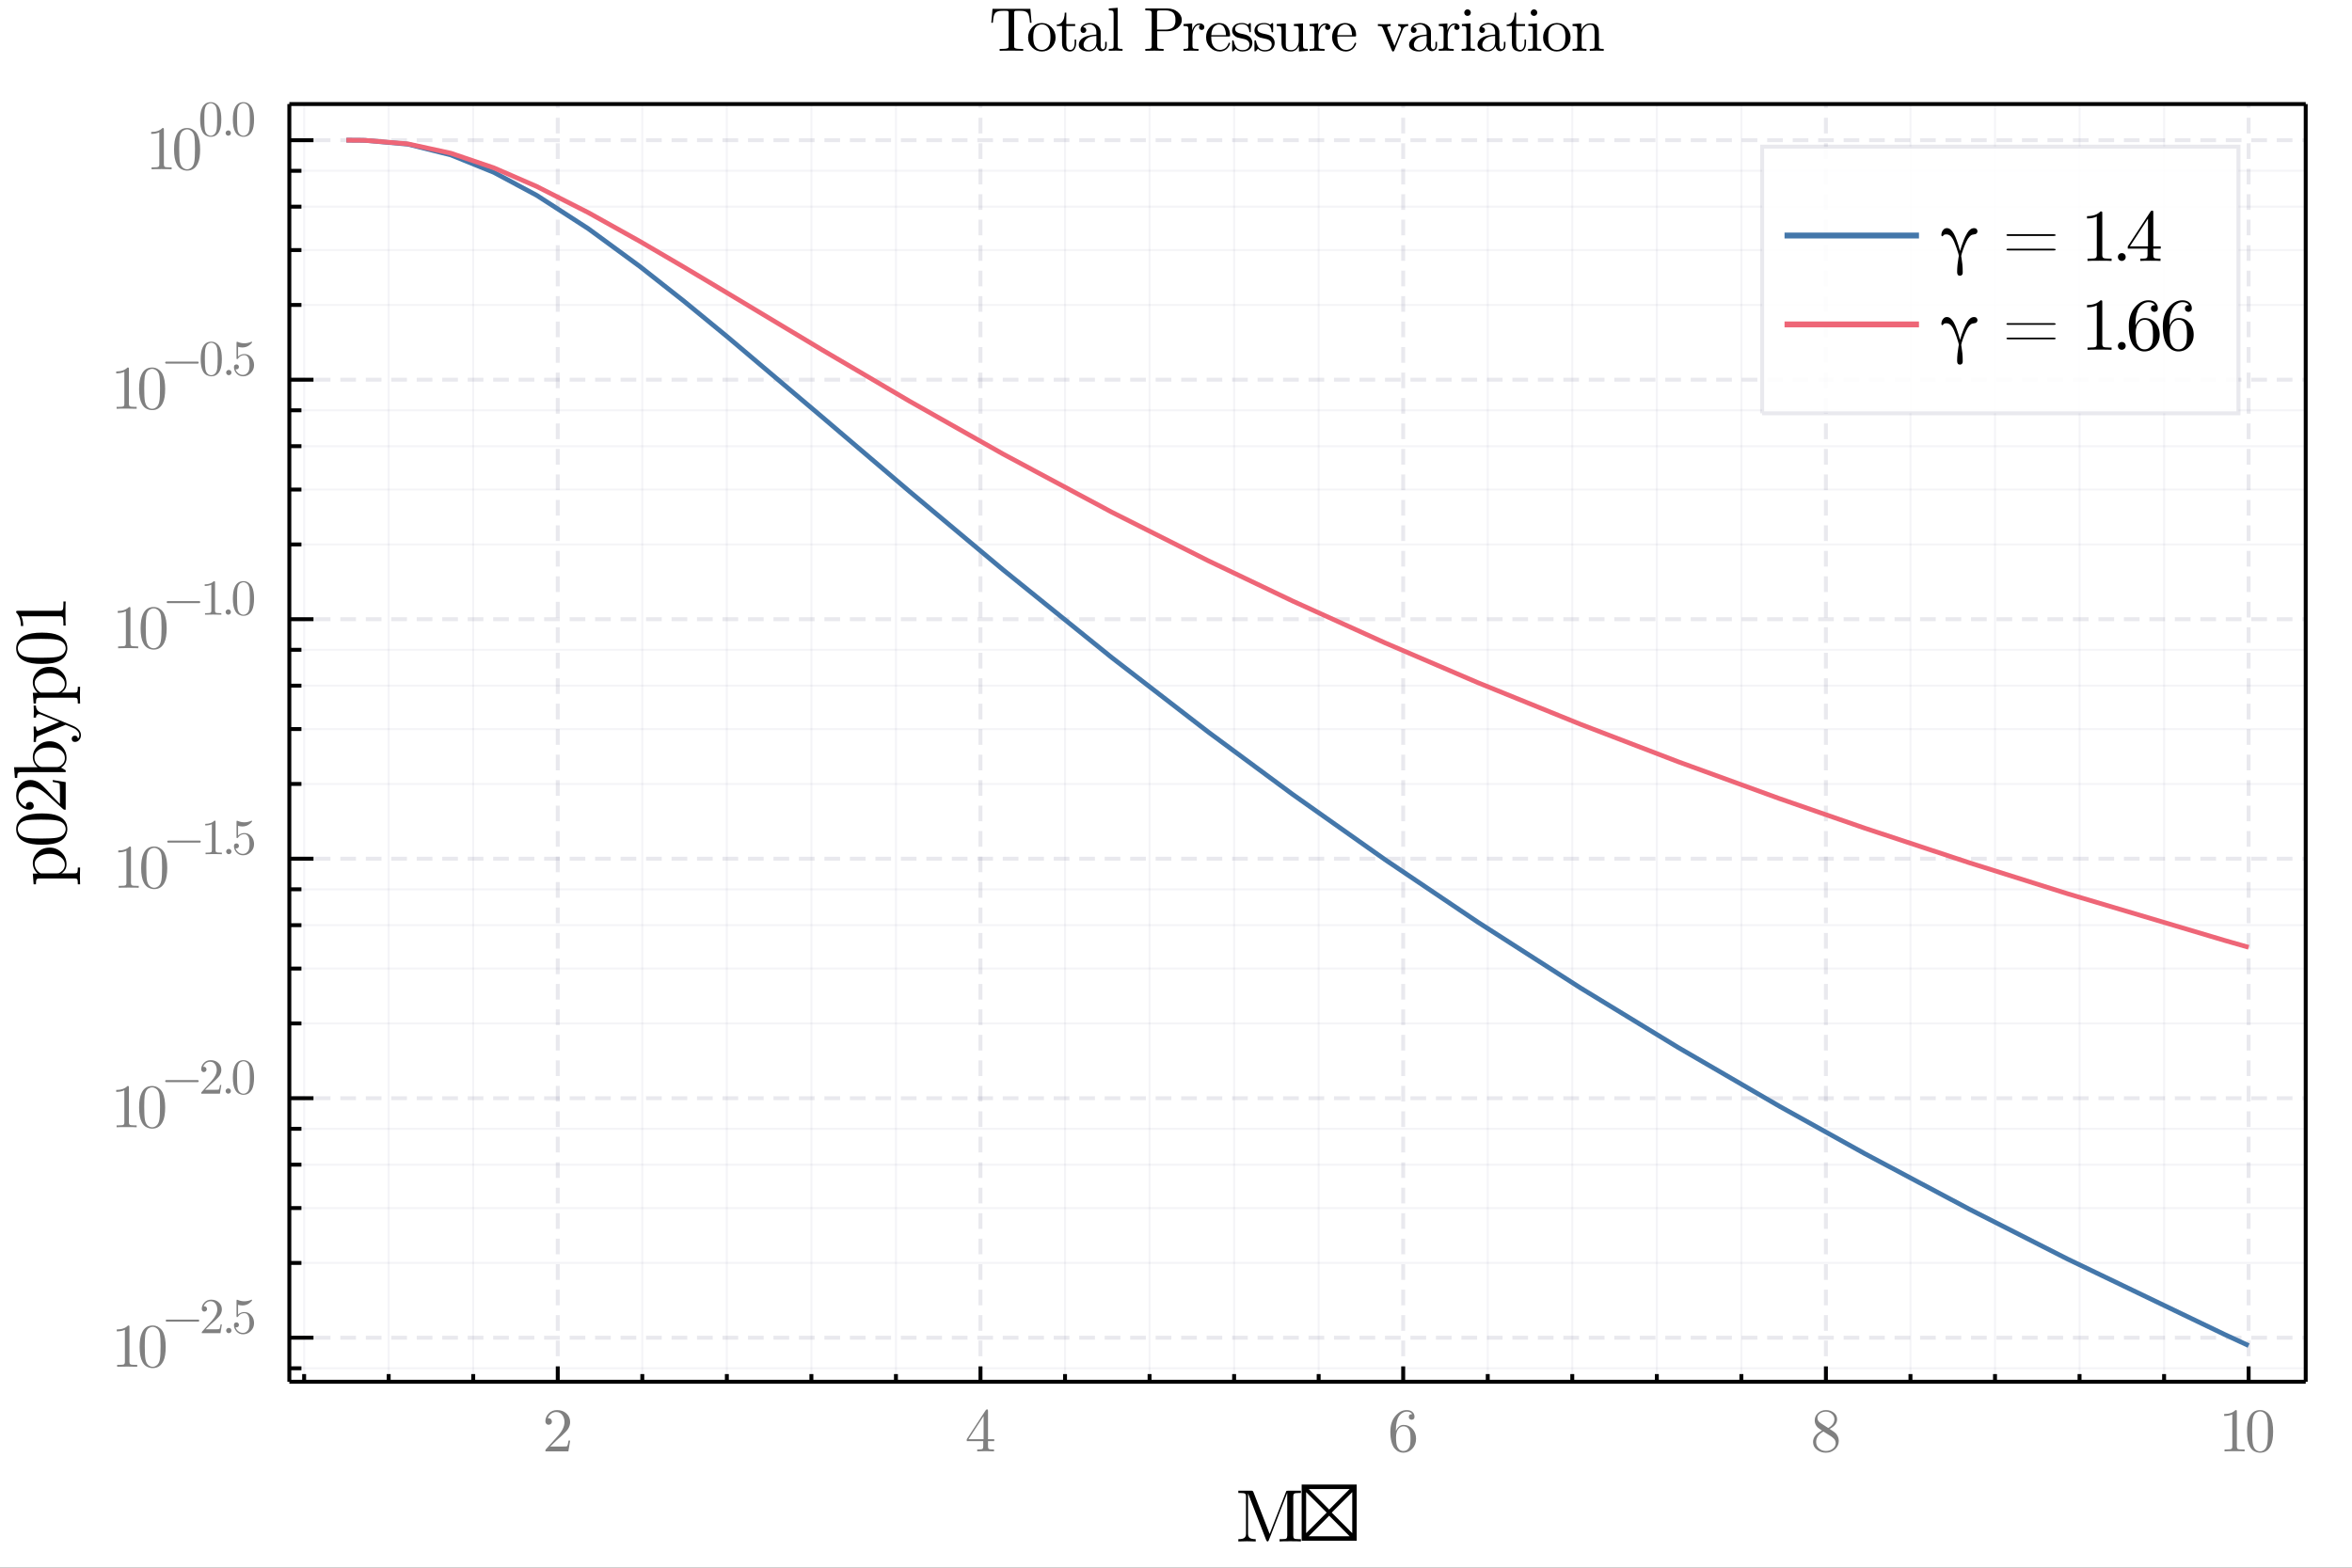<?xml version="1.0" encoding="utf-8"?>
<svg xmlns="http://www.w3.org/2000/svg" xmlns:xlink="http://www.w3.org/1999/xlink" width="600" height="400" viewBox="0 0 2400 1600">
<rect x="0" y="0" width="2400" height="1600" fill="#333333" stroke="none"/>
<defs>
  <clipPath id="clip010">
    <rect x="0" y="0" width="2400" height="1600"/>
  </clipPath>
</defs>
<path clip-path="url(#clip010)" d="
M0 1600 L2400 1600 L2400 0 L0 0  Z
  " fill="#ffffff" fill-rule="evenodd" fill-opacity="1"/>
<defs>
  <clipPath id="clip011">
    <rect x="480" y="0" width="1681" height="1600"/>
  </clipPath>
</defs>
<path clip-path="url(#clip010)" d="
M295.241 1410.22 L2352.76 1410.22 L2352.76 106.192 L295.241 106.192  Z
  " fill="#ffffff" fill-rule="evenodd" fill-opacity="1"/>
<defs>
  <clipPath id="clip012">
    <rect x="295" y="106" width="2059" height="1305"/>
  </clipPath>
</defs>
<polyline clip-path="url(#clip012)" style="stroke:#222255; stroke-width:4; stroke-opacity:0.1; fill:none" stroke-dasharray="16, 10" points="
  569.145,1410.22 569.145,106.192 
  "/>
<polyline clip-path="url(#clip012)" style="stroke:#222255; stroke-width:4; stroke-opacity:0.1; fill:none" stroke-dasharray="16, 10" points="
  1000.49,1410.22 1000.49,106.192 
  "/>
<polyline clip-path="url(#clip012)" style="stroke:#222255; stroke-width:4; stroke-opacity:0.1; fill:none" stroke-dasharray="16, 10" points="
  1431.83,1410.22 1431.83,106.192 
  "/>
<polyline clip-path="url(#clip012)" style="stroke:#222255; stroke-width:4; stroke-opacity:0.1; fill:none" stroke-dasharray="16, 10" points="
  1863.18,1410.22 1863.18,106.192 
  "/>
<polyline clip-path="url(#clip012)" style="stroke:#222255; stroke-width:4; stroke-opacity:0.1; fill:none" stroke-dasharray="16, 10" points="
  2294.52,1410.22 2294.52,106.192 
  "/>
<polyline clip-path="url(#clip012)" style="stroke:#222255; stroke-width:2; stroke-opacity:0.05; fill:none" points="
  310.338,1410.22 310.338,106.192 
  "/>
<polyline clip-path="url(#clip012)" style="stroke:#222255; stroke-width:2; stroke-opacity:0.05; fill:none" points="
  396.607,1410.22 396.607,106.192 
  "/>
<polyline clip-path="url(#clip012)" style="stroke:#222255; stroke-width:2; stroke-opacity:0.05; fill:none" points="
  482.876,1410.22 482.876,106.192 
  "/>
<polyline clip-path="url(#clip012)" style="stroke:#222255; stroke-width:2; stroke-opacity:0.05; fill:none" points="
  655.414,1410.22 655.414,106.192 
  "/>
<polyline clip-path="url(#clip012)" style="stroke:#222255; stroke-width:2; stroke-opacity:0.05; fill:none" points="
  741.683,1410.22 741.683,106.192 
  "/>
<polyline clip-path="url(#clip012)" style="stroke:#222255; stroke-width:2; stroke-opacity:0.05; fill:none" points="
  827.952,1410.22 827.952,106.192 
  "/>
<polyline clip-path="url(#clip012)" style="stroke:#222255; stroke-width:2; stroke-opacity:0.05; fill:none" points="
  914.221,1410.22 914.221,106.192 
  "/>
<polyline clip-path="url(#clip012)" style="stroke:#222255; stroke-width:2; stroke-opacity:0.05; fill:none" points="
  1086.76,1410.22 1086.76,106.192 
  "/>
<polyline clip-path="url(#clip012)" style="stroke:#222255; stroke-width:2; stroke-opacity:0.05; fill:none" points="
  1173.03,1410.22 1173.03,106.192 
  "/>
<polyline clip-path="url(#clip012)" style="stroke:#222255; stroke-width:2; stroke-opacity:0.05; fill:none" points="
  1259.3,1410.22 1259.3,106.192 
  "/>
<polyline clip-path="url(#clip012)" style="stroke:#222255; stroke-width:2; stroke-opacity:0.05; fill:none" points="
  1345.57,1410.22 1345.57,106.192 
  "/>
<polyline clip-path="url(#clip012)" style="stroke:#222255; stroke-width:2; stroke-opacity:0.05; fill:none" points="
  1518.1,1410.22 1518.1,106.192 
  "/>
<polyline clip-path="url(#clip012)" style="stroke:#222255; stroke-width:2; stroke-opacity:0.05; fill:none" points="
  1604.37,1410.22 1604.37,106.192 
  "/>
<polyline clip-path="url(#clip012)" style="stroke:#222255; stroke-width:2; stroke-opacity:0.05; fill:none" points="
  1690.64,1410.22 1690.64,106.192 
  "/>
<polyline clip-path="url(#clip012)" style="stroke:#222255; stroke-width:2; stroke-opacity:0.05; fill:none" points="
  1776.91,1410.22 1776.91,106.192 
  "/>
<polyline clip-path="url(#clip012)" style="stroke:#222255; stroke-width:2; stroke-opacity:0.05; fill:none" points="
  1949.45,1410.22 1949.45,106.192 
  "/>
<polyline clip-path="url(#clip012)" style="stroke:#222255; stroke-width:2; stroke-opacity:0.05; fill:none" points="
  2035.72,1410.22 2035.72,106.192 
  "/>
<polyline clip-path="url(#clip012)" style="stroke:#222255; stroke-width:2; stroke-opacity:0.05; fill:none" points="
  2121.99,1410.22 2121.99,106.192 
  "/>
<polyline clip-path="url(#clip012)" style="stroke:#222255; stroke-width:2; stroke-opacity:0.05; fill:none" points="
  2208.26,1410.22 2208.26,106.192 
  "/>
<polyline clip-path="url(#clip010)" style="stroke:#000000; stroke-width:4; stroke-opacity:1; fill:none" points="
  295.241,1410.22 2352.76,1410.22 
  "/>
<polyline clip-path="url(#clip010)" style="stroke:#000000; stroke-width:4; stroke-opacity:1; fill:none" points="
  295.241,106.192 2352.76,106.192 
  "/>
<polyline clip-path="url(#clip010)" style="stroke:#000000; stroke-width:4; stroke-opacity:1; fill:none" points="
  569.145,1410.22 569.145,1394.57 
  "/>
<polyline clip-path="url(#clip010)" style="stroke:#000000; stroke-width:4; stroke-opacity:1; fill:none" points="
  1000.49,1410.22 1000.49,1394.57 
  "/>
<polyline clip-path="url(#clip010)" style="stroke:#000000; stroke-width:4; stroke-opacity:1; fill:none" points="
  1431.83,1410.22 1431.83,1394.57 
  "/>
<polyline clip-path="url(#clip010)" style="stroke:#000000; stroke-width:4; stroke-opacity:1; fill:none" points="
  1863.18,1410.22 1863.18,1394.57 
  "/>
<polyline clip-path="url(#clip010)" style="stroke:#000000; stroke-width:4; stroke-opacity:1; fill:none" points="
  2294.52,1410.22 2294.52,1394.57 
  "/>
<polyline clip-path="url(#clip010)" style="stroke:#000000; stroke-width:4; stroke-opacity:1; fill:none" points="
  310.338,1410.22 310.338,1402.4 
  "/>
<polyline clip-path="url(#clip010)" style="stroke:#000000; stroke-width:4; stroke-opacity:1; fill:none" points="
  396.607,1410.22 396.607,1402.4 
  "/>
<polyline clip-path="url(#clip010)" style="stroke:#000000; stroke-width:4; stroke-opacity:1; fill:none" points="
  482.876,1410.22 482.876,1402.4 
  "/>
<polyline clip-path="url(#clip010)" style="stroke:#000000; stroke-width:4; stroke-opacity:1; fill:none" points="
  655.414,1410.22 655.414,1402.4 
  "/>
<polyline clip-path="url(#clip010)" style="stroke:#000000; stroke-width:4; stroke-opacity:1; fill:none" points="
  741.683,1410.22 741.683,1402.4 
  "/>
<polyline clip-path="url(#clip010)" style="stroke:#000000; stroke-width:4; stroke-opacity:1; fill:none" points="
  827.952,1410.22 827.952,1402.4 
  "/>
<polyline clip-path="url(#clip010)" style="stroke:#000000; stroke-width:4; stroke-opacity:1; fill:none" points="
  914.221,1410.22 914.221,1402.4 
  "/>
<polyline clip-path="url(#clip010)" style="stroke:#000000; stroke-width:4; stroke-opacity:1; fill:none" points="
  1086.76,1410.22 1086.76,1402.4 
  "/>
<polyline clip-path="url(#clip010)" style="stroke:#000000; stroke-width:4; stroke-opacity:1; fill:none" points="
  1173.03,1410.22 1173.03,1402.4 
  "/>
<polyline clip-path="url(#clip010)" style="stroke:#000000; stroke-width:4; stroke-opacity:1; fill:none" points="
  1259.3,1410.22 1259.3,1402.4 
  "/>
<polyline clip-path="url(#clip010)" style="stroke:#000000; stroke-width:4; stroke-opacity:1; fill:none" points="
  1345.57,1410.22 1345.57,1402.4 
  "/>
<polyline clip-path="url(#clip010)" style="stroke:#000000; stroke-width:4; stroke-opacity:1; fill:none" points="
  1518.1,1410.22 1518.1,1402.4 
  "/>
<polyline clip-path="url(#clip010)" style="stroke:#000000; stroke-width:4; stroke-opacity:1; fill:none" points="
  1604.37,1410.22 1604.37,1402.4 
  "/>
<polyline clip-path="url(#clip010)" style="stroke:#000000; stroke-width:4; stroke-opacity:1; fill:none" points="
  1690.64,1410.22 1690.64,1402.4 
  "/>
<polyline clip-path="url(#clip010)" style="stroke:#000000; stroke-width:4; stroke-opacity:1; fill:none" points="
  1776.91,1410.22 1776.91,1402.4 
  "/>
<polyline clip-path="url(#clip010)" style="stroke:#000000; stroke-width:4; stroke-opacity:1; fill:none" points="
  1949.45,1410.22 1949.45,1402.4 
  "/>
<polyline clip-path="url(#clip010)" style="stroke:#000000; stroke-width:4; stroke-opacity:1; fill:none" points="
  2035.72,1410.22 2035.72,1402.4 
  "/>
<polyline clip-path="url(#clip010)" style="stroke:#000000; stroke-width:4; stroke-opacity:1; fill:none" points="
  2121.99,1410.22 2121.99,1402.4 
  "/>
<polyline clip-path="url(#clip010)" style="stroke:#000000; stroke-width:4; stroke-opacity:1; fill:none" points="
  2208.26,1410.22 2208.26,1402.4 
  "/>
<path clip-path="url(#clip010)" d="M 0 0 M556.515 1481.26 Q556.515 1480.12 556.608 1479.78 Q556.731 1479.44 557.225 1478.91 L569.361 1465.39 Q576 1457.92 576 1451.4 Q576 1447.17 573.777 1444.14 Q571.584 1441.12 567.539 1441.12 Q564.76 1441.12 562.413 1442.82 Q560.066 1444.51 558.985 1447.54 Q559.171 1447.48 559.819 1447.48 Q561.394 1447.48 562.259 1448.47 Q563.154 1449.45 563.154 1450.78 Q563.154 1452.48 562.043 1453.31 Q560.962 1454.12 559.881 1454.12 Q559.449 1454.12 558.862 1454.02 Q558.306 1453.93 557.411 1453.07 Q556.515 1452.17 556.515 1450.6 Q556.515 1446.18 559.85 1442.66 Q563.216 1439.14 568.342 1439.14 Q574.147 1439.14 577.945 1442.6 Q581.774 1446.03 581.774 1451.4 Q581.774 1453.28 581.188 1455.01 Q580.632 1456.71 579.86 1458.04 Q579.119 1459.37 577.081 1461.5 Q575.043 1463.63 573.406 1465.14 Q571.769 1466.65 568.095 1469.87 L561.394 1476.38 L572.788 1476.38 Q578.347 1476.38 578.779 1475.89 Q579.397 1474.99 580.169 1470.27 L581.774 1470.27 L579.983 1481.26 L556.515 1481.26 Z" fill="#808080" fill-rule="evenodd" fill-opacity="1" /><path clip-path="url(#clip010)" d="M 0 0 M986.47 1470.82 L986.47 1468.88 L1005.89 1439.2 Q1006.39 1438.43 1007.16 1438.46 Q1007.87 1438.46 1008.02 1438.74 Q1008.18 1439.02 1008.18 1440.1 L1008.18 1468.88 L1014.51 1468.88 L1014.51 1470.82 L1008.18 1470.82 L1008.18 1476.32 Q1008.18 1478.14 1008.92 1478.73 Q1009.69 1479.31 1012.96 1479.31 L1014.29 1479.31 L1014.29 1481.26 Q1011.7 1481.07 1005.71 1481.07 Q999.749 1481.07 997.155 1481.26 L997.155 1479.31 L998.482 1479.31 Q1001.76 1479.31 1002.53 1478.76 Q1003.3 1478.17 1003.3 1476.32 L1003.3 1470.82 L986.47 1470.82 M988.261 1468.88 L1003.67 1468.88 L1003.67 1445.29 L988.261 1468.88 Z" fill="#808080" fill-rule="evenodd" fill-opacity="1" /><path clip-path="url(#clip010)" d="M 0 0 M1418.71 1461.28 Q1418.71 1451.34 1423.78 1445.25 Q1428.84 1439.14 1435.35 1439.14 Q1439.15 1439.14 1441.25 1441.09 Q1443.38 1443 1443.38 1445.96 Q1443.38 1447.6 1442.43 1448.31 Q1441.47 1449.02 1440.48 1449.02 Q1439.34 1449.02 1438.44 1448.25 Q1437.55 1447.48 1437.55 1446.09 Q1437.55 1443.25 1441.04 1443.25 Q1439.4 1440.72 1435.48 1440.72 Q1434.27 1440.72 1433.04 1441.09 Q1431.8 1441.43 1430.2 1442.6 Q1428.59 1443.77 1427.36 1445.63 Q1426.12 1447.48 1425.26 1450.97 Q1424.39 1454.46 1424.39 1459 L1424.39 1460.51 Q1426.99 1454.24 1432.3 1454.27 Q1437.61 1454.27 1441.28 1458.32 Q1444.96 1462.36 1444.96 1468.35 Q1444.96 1474.5 1441.13 1478.57 Q1437.3 1482.65 1431.93 1482.65 Q1429.52 1482.65 1427.33 1481.63 Q1425.16 1480.64 1423.13 1478.36 Q1421.12 1476.07 1419.92 1471.69 Q1418.71 1467.3 1418.71 1461.28 M1424.52 1466.96 Q1424.52 1473.17 1425.66 1476.13 Q1425.84 1476.63 1426.25 1477.31 Q1426.68 1477.99 1427.39 1478.88 Q1428.13 1479.75 1429.33 1480.33 Q1430.54 1480.89 1431.93 1480.89 Q1436.16 1480.89 1438.2 1476.78 Q1439.28 1474.5 1439.28 1468.29 Q1439.28 1461.96 1438.13 1459.64 Q1436.19 1455.72 1432.24 1455.72 Q1429.58 1455.72 1427.73 1457.54 Q1425.91 1459.37 1425.2 1461.81 Q1424.52 1464.25 1424.52 1466.96 Z" fill="#808080" fill-rule="evenodd" fill-opacity="1" /><path clip-path="url(#clip010)" d="M 0 0 M1850.06 1471.72 Q1850.06 1464.65 1859.17 1460.08 Q1855.24 1457.42 1854.53 1456.65 Q1851.75 1453.56 1851.75 1449.7 Q1851.75 1445.29 1855.09 1442.23 Q1858.45 1439.14 1863.21 1439.14 Q1867.75 1439.14 1871.18 1441.77 Q1874.6 1444.39 1874.6 1448.56 Q1874.6 1454.43 1866.95 1458.38 Q1872.01 1461.53 1873.22 1462.86 Q1876.3 1466.28 1876.3 1470.64 Q1876.3 1475.7 1872.41 1479.19 Q1868.52 1482.65 1863.15 1482.65 Q1857.9 1482.65 1853.98 1479.59 Q1850.06 1476.54 1850.06 1471.72 M1853.21 1471.72 Q1853.21 1475.64 1856.14 1478.26 Q1859.1 1480.89 1863.21 1480.89 Q1867.19 1480.89 1870.16 1478.6 Q1873.15 1476.32 1873.15 1472.92 Q1873.15 1471.59 1872.69 1470.45 Q1872.26 1469.31 1871.36 1468.41 Q1870.5 1467.49 1869.94 1467.09 Q1869.42 1466.65 1868.4 1465.94 L1860.62 1461.03 Q1853.21 1465.14 1853.21 1471.72 M1854.53 1447.23 Q1854.53 1450.26 1857.71 1452.36 L1865.56 1457.42 Q1871.83 1453.75 1871.83 1448.56 Q1871.83 1445.19 1869.26 1442.97 Q1866.7 1440.72 1863.15 1440.72 Q1859.66 1440.72 1857.1 1442.57 Q1854.53 1444.39 1854.53 1447.23 Z" fill="#808080" fill-rule="evenodd" fill-opacity="1" /><path clip-path="url(#clip010)" d="M 0 0 M2269.54 1445.16 L2269.54 1443.19 Q2277.14 1443.19 2281.06 1439.14 Q2282.14 1439.14 2282.33 1439.39 Q2282.51 1439.63 2282.51 1440.78 L2282.51 1476.26 Q2282.51 1478.14 2283.44 1478.73 Q2284.37 1479.31 2288.41 1479.31 L2290.42 1479.31 L2290.42 1481.26 Q2288.19 1481.07 2280.17 1481.07 Q2272.14 1481.07 2269.94 1481.26 L2269.94 1479.31 L2271.95 1479.31 Q2275.94 1479.31 2276.89 1478.76 Q2277.85 1478.17 2277.85 1476.26 L2277.85 1443.49 Q2274.55 1445.16 2269.54 1445.16 Z" fill="#808080" fill-rule="evenodd" fill-opacity="1" /><path clip-path="url(#clip010)" d="M 0 0 M2292.89 1461.03 Q2292.89 1451.74 2295.23 1446.68 Q2298.51 1439.14 2306.23 1439.14 Q2307.86 1439.14 2309.56 1439.6 Q2311.29 1440.04 2313.45 1441.73 Q2315.65 1443.43 2316.97 1446.21 Q2319.51 1451.58 2319.51 1461.03 Q2319.51 1470.27 2317.16 1475.3 Q2313.73 1482.65 2306.17 1482.65 Q2303.32 1482.65 2300.42 1481.2 Q2297.55 1479.75 2295.73 1476.26 Q2292.89 1471.04 2292.89 1461.03 M2298.14 1460.26 Q2298.14 1469.8 2298.82 1473.6 Q2299.59 1477.71 2301.69 1479.5 Q2303.82 1481.26 2306.17 1481.26 Q2308.7 1481.26 2310.8 1479.38 Q2312.93 1477.46 2313.58 1473.35 Q2314.29 1469.31 2314.26 1460.26 Q2314.26 1451.46 2313.64 1447.94 Q2312.8 1443.83 2310.58 1442.2 Q2308.39 1440.53 2306.17 1440.53 Q2305.33 1440.53 2304.44 1440.78 Q2303.57 1441.02 2302.31 1441.73 Q2301.04 1442.44 2300.05 1444.2 Q2299.09 1445.96 2298.63 1448.62 Q2298.14 1452.05 2298.14 1460.26 Z" fill="#808080" fill-rule="evenodd" fill-opacity="1" /><path clip-path="url(#clip010)" d="M 0 0 M1263.6 1573.23 L1263.6 1570.89 Q1266.34 1570.89 1268.08 1570.37 Q1269.82 1569.82 1270.45 1568.82 Q1271.12 1567.78 1271.27 1567.11 Q1271.42 1566.41 1271.42 1565.26 L1271.42 1527.32 Q1271.42 1525.13 1270.45 1524.46 Q1269.53 1523.76 1265.41 1523.76 L1263.6 1523.76 L1263.6 1521.39 L1276.42 1521.39 Q1277.79 1521.39 1278.16 1521.65 Q1278.53 1521.87 1279.09 1523.06 L1295.54 1565.56 L1312.14 1522.83 Q1312.51 1521.76 1312.84 1521.57 Q1313.22 1521.39 1314.66 1521.39 L1327.48 1521.39 L1327.48 1523.76 L1325.67 1523.76 Q1321.55 1523.76 1320.59 1524.46 Q1319.66 1525.13 1319.66 1527.32 L1319.66 1567.3 Q1319.66 1569.49 1320.59 1570.19 Q1321.55 1570.89 1325.67 1570.89 L1327.48 1570.89 L1327.48 1573.23 Q1324.67 1573.01 1316.62 1573.01 Q1308.51 1573.01 1305.69 1573.23 L1305.69 1570.89 L1307.55 1570.89 Q1311.66 1570.89 1312.59 1570.23 Q1313.51 1569.52 1313.51 1567.3 L1313.51 1523.76 L1313.44 1523.76 L1294.8 1571.78 Q1294.28 1573.23 1293.43 1573.23 Q1292.5 1573.23 1291.91 1571.56 L1273.6 1524.35 L1273.53 1524.35 L1273.53 1565.26 Q1273.53 1566.41 1273.68 1567.11 Q1273.83 1567.78 1274.46 1568.82 Q1275.12 1569.82 1276.86 1570.37 Q1278.61 1570.89 1281.35 1570.89 L1281.35 1573.23 Q1273.38 1573.01 1272.45 1573.01 Q1271.57 1573.01 1263.6 1573.23 Z" fill="#000000" fill-rule="evenodd" fill-opacity="1" /><path clip-path="url(#clip010)" d="M 0 0 M1328.22 1572.49 L1328.22 1515.16 L1384.4 1515.16 L1384.4 1572.49 L1328.22 1572.49 M1332.78 1564.74 L1353.75 1543.77 L1332.78 1522.91 L1332.78 1564.74 M1335.45 1567.93 L1377.17 1567.93 L1356.31 1546.96 L1335.45 1567.93 M1335.45 1519.72 L1356.31 1540.66 L1377.17 1519.72 L1335.45 1519.72 M1358.9 1543.77 L1379.84 1564.74 L1379.84 1522.91 L1358.9 1543.77 Z" fill="#000000" fill-rule="evenodd" fill-opacity="1" /><polyline clip-path="url(#clip012)" style="stroke:#222255; stroke-width:4; stroke-opacity:0.1; fill:none" stroke-dasharray="16, 10" points="
  295.241,1365.27 2352.76,1365.27 
  "/>
<polyline clip-path="url(#clip012)" style="stroke:#222255; stroke-width:4; stroke-opacity:0.1; fill:none" stroke-dasharray="16, 10" points="
  295.241,1120.84 2352.76,1120.84 
  "/>
<polyline clip-path="url(#clip012)" style="stroke:#222255; stroke-width:4; stroke-opacity:0.1; fill:none" stroke-dasharray="16, 10" points="
  295.241,876.403 2352.76,876.403 
  "/>
<polyline clip-path="url(#clip012)" style="stroke:#222255; stroke-width:4; stroke-opacity:0.1; fill:none" stroke-dasharray="16, 10" points="
  295.241,631.968 2352.76,631.968 
  "/>
<polyline clip-path="url(#clip012)" style="stroke:#222255; stroke-width:4; stroke-opacity:0.1; fill:none" stroke-dasharray="16, 10" points="
  295.241,387.533 2352.76,387.533 
  "/>
<polyline clip-path="url(#clip012)" style="stroke:#222255; stroke-width:4; stroke-opacity:0.1; fill:none" stroke-dasharray="16, 10" points="
  295.241,143.099 2352.76,143.099 
  "/>
<polyline clip-path="url(#clip012)" style="stroke:#222255; stroke-width:2; stroke-opacity:0.05; fill:none" points="
  295.241,1396.49 2352.76,1396.49 
  "/>
<polyline clip-path="url(#clip012)" style="stroke:#222255; stroke-width:2; stroke-opacity:0.05; fill:none" points="
  295.241,1288.97 2352.76,1288.97 
  "/>
<polyline clip-path="url(#clip012)" style="stroke:#222255; stroke-width:2; stroke-opacity:0.05; fill:none" points="
  295.241,1232.96 2352.76,1232.96 
  "/>
<polyline clip-path="url(#clip012)" style="stroke:#222255; stroke-width:2; stroke-opacity:0.05; fill:none" points="
  295.241,1188.68 2352.76,1188.68 
  "/>
<polyline clip-path="url(#clip012)" style="stroke:#222255; stroke-width:2; stroke-opacity:0.05; fill:none" points="
  295.241,1152.06 2352.76,1152.06 
  "/>
<polyline clip-path="url(#clip012)" style="stroke:#222255; stroke-width:2; stroke-opacity:0.05; fill:none" points="
  295.241,1044.53 2352.76,1044.53 
  "/>
<polyline clip-path="url(#clip012)" style="stroke:#222255; stroke-width:2; stroke-opacity:0.05; fill:none" points="
  295.241,988.521 2352.76,988.521 
  "/>
<polyline clip-path="url(#clip012)" style="stroke:#222255; stroke-width:2; stroke-opacity:0.05; fill:none" points="
  295.241,944.243 2352.76,944.243 
  "/>
<polyline clip-path="url(#clip012)" style="stroke:#222255; stroke-width:2; stroke-opacity:0.05; fill:none" points="
  295.241,907.625 2352.76,907.625 
  "/>
<polyline clip-path="url(#clip012)" style="stroke:#222255; stroke-width:2; stroke-opacity:0.05; fill:none" points="
  295.241,800.1 2352.76,800.1 
  "/>
<polyline clip-path="url(#clip012)" style="stroke:#222255; stroke-width:2; stroke-opacity:0.05; fill:none" points="
  295.241,744.086 2352.76,744.086 
  "/>
<polyline clip-path="url(#clip012)" style="stroke:#222255; stroke-width:2; stroke-opacity:0.05; fill:none" points="
  295.241,699.808 2352.76,699.808 
  "/>
<polyline clip-path="url(#clip012)" style="stroke:#222255; stroke-width:2; stroke-opacity:0.05; fill:none" points="
  295.241,663.19 2352.76,663.19 
  "/>
<polyline clip-path="url(#clip012)" style="stroke:#222255; stroke-width:2; stroke-opacity:0.05; fill:none" points="
  295.241,555.665 2352.76,555.665 
  "/>
<polyline clip-path="url(#clip012)" style="stroke:#222255; stroke-width:2; stroke-opacity:0.05; fill:none" points="
  295.241,499.652 2352.76,499.652 
  "/>
<polyline clip-path="url(#clip012)" style="stroke:#222255; stroke-width:2; stroke-opacity:0.05; fill:none" points="
  295.241,455.374 2352.76,455.374 
  "/>
<polyline clip-path="url(#clip012)" style="stroke:#222255; stroke-width:2; stroke-opacity:0.05; fill:none" points="
  295.241,418.755 2352.76,418.755 
  "/>
<polyline clip-path="url(#clip012)" style="stroke:#222255; stroke-width:2; stroke-opacity:0.05; fill:none" points="
  295.241,311.23 2352.76,311.23 
  "/>
<polyline clip-path="url(#clip012)" style="stroke:#222255; stroke-width:2; stroke-opacity:0.05; fill:none" points="
  295.241,255.217 2352.76,255.217 
  "/>
<polyline clip-path="url(#clip012)" style="stroke:#222255; stroke-width:2; stroke-opacity:0.05; fill:none" points="
  295.241,210.939 2352.76,210.939 
  "/>
<polyline clip-path="url(#clip012)" style="stroke:#222255; stroke-width:2; stroke-opacity:0.05; fill:none" points="
  295.241,174.321 2352.76,174.321 
  "/>
<polyline clip-path="url(#clip010)" style="stroke:#000000; stroke-width:4; stroke-opacity:1; fill:none" points="
  295.241,1410.22 295.241,106.192 
  "/>
<polyline clip-path="url(#clip010)" style="stroke:#000000; stroke-width:4; stroke-opacity:1; fill:none" points="
  2352.76,1410.22 2352.76,106.192 
  "/>
<polyline clip-path="url(#clip010)" style="stroke:#000000; stroke-width:4; stroke-opacity:1; fill:none" points="
  295.241,1365.27 319.931,1365.27 
  "/>
<polyline clip-path="url(#clip010)" style="stroke:#000000; stroke-width:4; stroke-opacity:1; fill:none" points="
  295.241,1120.84 319.931,1120.84 
  "/>
<polyline clip-path="url(#clip010)" style="stroke:#000000; stroke-width:4; stroke-opacity:1; fill:none" points="
  295.241,876.403 319.931,876.403 
  "/>
<polyline clip-path="url(#clip010)" style="stroke:#000000; stroke-width:4; stroke-opacity:1; fill:none" points="
  295.241,631.968 319.931,631.968 
  "/>
<polyline clip-path="url(#clip010)" style="stroke:#000000; stroke-width:4; stroke-opacity:1; fill:none" points="
  295.241,387.533 319.931,387.533 
  "/>
<polyline clip-path="url(#clip010)" style="stroke:#000000; stroke-width:4; stroke-opacity:1; fill:none" points="
  295.241,143.099 319.931,143.099 
  "/>
<polyline clip-path="url(#clip010)" style="stroke:#000000; stroke-width:4; stroke-opacity:1; fill:none" points="
  295.241,1396.49 307.586,1396.49 
  "/>
<polyline clip-path="url(#clip010)" style="stroke:#000000; stroke-width:4; stroke-opacity:1; fill:none" points="
  295.241,1288.97 307.586,1288.97 
  "/>
<polyline clip-path="url(#clip010)" style="stroke:#000000; stroke-width:4; stroke-opacity:1; fill:none" points="
  295.241,1232.96 307.586,1232.96 
  "/>
<polyline clip-path="url(#clip010)" style="stroke:#000000; stroke-width:4; stroke-opacity:1; fill:none" points="
  295.241,1188.68 307.586,1188.68 
  "/>
<polyline clip-path="url(#clip010)" style="stroke:#000000; stroke-width:4; stroke-opacity:1; fill:none" points="
  295.241,1152.06 307.586,1152.06 
  "/>
<polyline clip-path="url(#clip010)" style="stroke:#000000; stroke-width:4; stroke-opacity:1; fill:none" points="
  295.241,1044.53 307.586,1044.53 
  "/>
<polyline clip-path="url(#clip010)" style="stroke:#000000; stroke-width:4; stroke-opacity:1; fill:none" points="
  295.241,988.521 307.586,988.521 
  "/>
<polyline clip-path="url(#clip010)" style="stroke:#000000; stroke-width:4; stroke-opacity:1; fill:none" points="
  295.241,944.243 307.586,944.243 
  "/>
<polyline clip-path="url(#clip010)" style="stroke:#000000; stroke-width:4; stroke-opacity:1; fill:none" points="
  295.241,907.625 307.586,907.625 
  "/>
<polyline clip-path="url(#clip010)" style="stroke:#000000; stroke-width:4; stroke-opacity:1; fill:none" points="
  295.241,800.1 307.586,800.1 
  "/>
<polyline clip-path="url(#clip010)" style="stroke:#000000; stroke-width:4; stroke-opacity:1; fill:none" points="
  295.241,744.086 307.586,744.086 
  "/>
<polyline clip-path="url(#clip010)" style="stroke:#000000; stroke-width:4; stroke-opacity:1; fill:none" points="
  295.241,699.808 307.586,699.808 
  "/>
<polyline clip-path="url(#clip010)" style="stroke:#000000; stroke-width:4; stroke-opacity:1; fill:none" points="
  295.241,663.19 307.586,663.19 
  "/>
<polyline clip-path="url(#clip010)" style="stroke:#000000; stroke-width:4; stroke-opacity:1; fill:none" points="
  295.241,555.665 307.586,555.665 
  "/>
<polyline clip-path="url(#clip010)" style="stroke:#000000; stroke-width:4; stroke-opacity:1; fill:none" points="
  295.241,499.652 307.586,499.652 
  "/>
<polyline clip-path="url(#clip010)" style="stroke:#000000; stroke-width:4; stroke-opacity:1; fill:none" points="
  295.241,455.374 307.586,455.374 
  "/>
<polyline clip-path="url(#clip010)" style="stroke:#000000; stroke-width:4; stroke-opacity:1; fill:none" points="
  295.241,418.755 307.586,418.755 
  "/>
<polyline clip-path="url(#clip010)" style="stroke:#000000; stroke-width:4; stroke-opacity:1; fill:none" points="
  295.241,311.23 307.586,311.23 
  "/>
<polyline clip-path="url(#clip010)" style="stroke:#000000; stroke-width:4; stroke-opacity:1; fill:none" points="
  295.241,255.217 307.586,255.217 
  "/>
<polyline clip-path="url(#clip010)" style="stroke:#000000; stroke-width:4; stroke-opacity:1; fill:none" points="
  295.241,210.939 307.586,210.939 
  "/>
<polyline clip-path="url(#clip010)" style="stroke:#000000; stroke-width:4; stroke-opacity:1; fill:none" points="
  295.241,174.321 307.586,174.321 
  "/>
<path clip-path="url(#clip010)" d="M 0 0 M119.132 1358.83 L119.132 1356.86 Q126.728 1356.86 130.65 1352.81 Q131.731 1352.81 131.916 1353.06 Q132.101 1353.31 132.101 1354.45 L132.101 1389.93 Q132.101 1391.81 133.028 1392.4 Q133.954 1392.99 137.999 1392.99 L140.006 1392.99 L140.006 1394.93 Q137.783 1394.75 129.755 1394.75 Q121.726 1394.75 119.534 1394.93 L119.534 1392.99 L121.541 1392.99 Q125.524 1392.99 126.481 1392.43 Q127.439 1391.84 127.439 1389.93 L127.439 1357.17 Q124.135 1358.83 119.132 1358.83 Z" fill="#808080" fill-rule="evenodd" fill-opacity="1" /><path clip-path="url(#clip010)" d="M 0 0 M142.477 1374.71 Q142.477 1365.41 144.824 1360.35 Q148.097 1352.81 155.817 1352.81 Q157.453 1352.81 159.152 1353.28 Q160.881 1353.71 163.042 1355.41 Q165.235 1357.1 166.563 1359.88 Q169.095 1365.26 169.095 1374.71 Q169.095 1383.94 166.748 1388.97 Q163.32 1396.32 155.755 1396.32 Q152.914 1396.32 150.011 1394.87 Q147.14 1393.42 145.318 1389.93 Q142.477 1384.71 142.477 1374.71 M147.726 1373.93 Q147.726 1383.48 148.406 1387.27 Q149.178 1391.38 151.277 1393.17 Q153.408 1394.93 155.755 1394.93 Q158.287 1394.93 160.387 1393.05 Q162.517 1391.13 163.166 1387.03 Q163.876 1382.98 163.845 1373.93 Q163.845 1365.13 163.228 1361.61 Q162.394 1357.51 160.171 1355.87 Q157.978 1354.2 155.755 1354.2 Q154.921 1354.2 154.026 1354.45 Q153.161 1354.7 151.895 1355.41 Q150.629 1356.12 149.641 1357.88 Q148.684 1359.64 148.22 1362.29 Q147.726 1365.72 147.726 1373.93 Z" fill="#808080" fill-rule="evenodd" fill-opacity="1" /><path clip-path="url(#clip010)" d="M 0 0 M203.015 1347.1 Q203.317 1347.4 203.317 1347.82 Q203.317 1348.25 203.015 1348.55 Q202.714 1348.85 202.288 1348.85 L170.123 1348.85 Q169.697 1348.85 169.396 1348.55 Q169.095 1348.25 169.095 1347.82 Q169.095 1347.4 169.396 1347.1 Q169.697 1346.79 170.123 1346.79 L202.288 1346.79 Q202.714 1346.79 203.015 1347.1 Z" fill="#808080" fill-rule="evenodd" fill-opacity="1" /><path clip-path="url(#clip010)" d="M 0 0 M205.876 1360.67 Q205.876 1359.74 205.951 1359.46 Q206.051 1359.19 206.453 1358.76 L216.313 1347.77 Q221.707 1341.7 221.707 1336.41 Q221.707 1332.97 219.901 1330.51 Q218.119 1328.05 214.833 1328.05 Q212.575 1328.05 210.668 1329.43 Q208.761 1330.81 207.883 1333.27 Q208.033 1333.22 208.56 1333.22 Q209.84 1333.22 210.542 1334.02 Q211.27 1334.83 211.27 1335.91 Q211.27 1337.29 210.367 1337.96 Q209.489 1338.62 208.61 1338.62 Q208.259 1338.62 207.782 1338.54 Q207.331 1338.46 206.603 1337.76 Q205.876 1337.03 205.876 1335.76 Q205.876 1332.17 208.585 1329.31 Q211.32 1326.45 215.485 1326.45 Q220.202 1326.45 223.288 1329.26 Q226.399 1332.04 226.399 1336.41 Q226.399 1337.94 225.922 1339.34 Q225.47 1340.72 224.843 1341.8 Q224.241 1342.88 222.585 1344.61 Q220.929 1346.34 219.6 1347.57 Q218.27 1348.8 215.284 1351.41 L209.84 1356.7 L219.098 1356.7 Q223.614 1356.7 223.965 1356.3 Q224.467 1355.58 225.094 1351.74 L226.399 1351.74 L224.944 1360.67 L205.876 1360.67 Z" fill="#808080" fill-rule="evenodd" fill-opacity="1" /><path clip-path="url(#clip010)" d="M 0 0 M231.542 1359.84 Q230.764 1359.01 230.764 1357.93 Q230.764 1356.86 231.542 1356.08 Q232.32 1355.27 233.499 1355.27 Q234.628 1355.27 235.381 1356.03 Q236.158 1356.76 236.158 1357.96 Q236.158 1359.14 235.331 1359.92 Q234.528 1360.67 233.499 1360.67 Q232.32 1360.67 231.542 1359.84 Z" fill="#808080" fill-rule="evenodd" fill-opacity="1" /><path clip-path="url(#clip010)" d="M 0 0 M238.718 1352.39 Q238.718 1350.86 239.546 1350.28 Q240.374 1349.68 241.252 1349.68 Q242.431 1349.68 243.108 1350.43 Q243.811 1351.16 243.811 1352.19 Q243.811 1353.22 243.108 1353.97 Q242.431 1354.7 241.252 1354.7 Q240.675 1354.7 240.374 1354.6 Q241.051 1356.96 243.108 1358.66 Q245.191 1360.37 247.925 1360.37 Q251.363 1360.37 253.42 1357.03 Q254.649 1354.87 254.649 1349.98 Q254.649 1345.67 253.721 1343.51 Q252.291 1340.22 249.355 1340.22 Q245.191 1340.22 242.732 1343.81 Q242.431 1344.26 242.08 1344.29 Q241.578 1344.29 241.452 1344.01 Q241.352 1343.71 241.352 1342.93 L241.352 1327.73 Q241.352 1326.5 241.854 1326.5 Q242.054 1326.5 242.481 1326.65 Q245.718 1328.08 249.305 1328.1 Q252.993 1328.1 256.305 1326.6 Q256.556 1326.45 256.707 1326.45 Q257.208 1326.45 257.234 1327.02 Q257.234 1327.22 256.807 1327.83 Q256.406 1328.4 255.527 1329.18 Q254.649 1329.93 253.52 1330.66 Q252.391 1331.39 250.735 1331.89 Q249.105 1332.37 247.298 1332.37 Q245.14 1332.37 242.933 1331.69 L242.933 1341.7 Q245.592 1339.09 249.456 1339.09 Q253.571 1339.09 256.406 1342.4 Q259.241 1345.72 259.241 1350.33 Q259.241 1355.17 255.879 1358.49 Q252.542 1361.8 248.026 1361.8 Q243.911 1361.8 241.302 1358.86 Q238.718 1355.93 238.718 1352.39 Z" fill="#808080" fill-rule="evenodd" fill-opacity="1" /><path clip-path="url(#clip010)" d="M 0 0 M118.58 1114.4 L118.58 1112.42 Q126.176 1112.42 130.098 1108.38 Q131.179 1108.38 131.364 1108.63 Q131.549 1108.87 131.549 1110.01 L131.549 1145.49 Q131.549 1147.38 132.476 1147.97 Q133.402 1148.55 137.447 1148.55 L139.454 1148.55 L139.454 1150.5 Q137.231 1150.31 129.203 1150.31 Q121.174 1150.31 118.982 1150.5 L118.982 1148.55 L120.989 1148.55 Q124.972 1148.55 125.929 1148 Q126.887 1147.41 126.887 1145.49 L126.887 1112.73 Q123.583 1114.4 118.58 1114.4 Z" fill="#808080" fill-rule="evenodd" fill-opacity="1" /><path clip-path="url(#clip010)" d="M 0 0 M141.925 1130.27 Q141.925 1120.98 144.272 1115.91 Q147.545 1108.38 155.265 1108.38 Q156.901 1108.38 158.6 1108.84 Q160.329 1109.27 162.49 1110.97 Q164.683 1112.67 166.011 1115.45 Q168.543 1120.82 168.543 1130.27 Q168.543 1139.5 166.196 1144.54 Q162.768 1151.89 155.203 1151.89 Q152.362 1151.89 149.459 1150.44 Q146.588 1148.98 144.766 1145.49 Q141.925 1140.28 141.925 1130.27 M147.174 1129.5 Q147.174 1139.04 147.854 1142.84 Q148.626 1146.95 150.725 1148.74 Q152.856 1150.5 155.203 1150.5 Q157.735 1150.5 159.835 1148.61 Q161.965 1146.7 162.614 1142.59 Q163.324 1138.55 163.293 1129.5 Q163.293 1120.7 162.676 1117.18 Q161.842 1113.07 159.619 1111.44 Q157.426 1109.77 155.203 1109.77 Q154.369 1109.77 153.474 1110.01 Q152.609 1110.26 151.343 1110.97 Q150.077 1111.68 149.089 1113.44 Q148.132 1115.2 147.668 1117.86 Q147.174 1121.29 147.174 1129.5 Z" fill="#808080" fill-rule="evenodd" fill-opacity="1" /><path clip-path="url(#clip010)" d="M 0 0 M202.464 1102.66 Q202.765 1102.96 202.765 1103.39 Q202.765 1103.81 202.464 1104.12 Q202.162 1104.42 201.736 1104.42 L169.571 1104.42 Q169.145 1104.42 168.844 1104.12 Q168.543 1103.81 168.543 1103.39 Q168.543 1102.96 168.844 1102.66 Q169.145 1102.36 169.571 1102.36 L201.736 1102.36 Q202.162 1102.36 202.464 1102.66 Z" fill="#808080" fill-rule="evenodd" fill-opacity="1" /><path clip-path="url(#clip010)" d="M 0 0 M205.324 1116.23 Q205.324 1115.31 205.399 1115.03 Q205.499 1114.75 205.901 1114.33 L215.761 1103.34 Q221.155 1097.27 221.155 1091.97 Q221.155 1088.54 219.349 1086.08 Q217.567 1083.62 214.281 1083.62 Q212.023 1083.62 210.116 1085 Q208.209 1086.38 207.331 1088.84 Q207.481 1088.79 208.008 1088.79 Q209.288 1088.79 209.99 1089.59 Q210.718 1090.39 210.718 1091.47 Q210.718 1092.85 209.815 1093.53 Q208.937 1094.18 208.058 1094.18 Q207.707 1094.18 207.23 1094.11 Q206.779 1094.03 206.051 1093.33 Q205.324 1092.6 205.324 1091.32 Q205.324 1087.73 208.033 1084.87 Q210.768 1082.01 214.933 1082.01 Q219.65 1082.01 222.736 1084.82 Q225.847 1087.61 225.847 1091.97 Q225.847 1093.5 225.37 1094.91 Q224.918 1096.29 224.291 1097.37 Q223.689 1098.45 222.033 1100.18 Q220.377 1101.91 219.048 1103.14 Q217.718 1104.37 214.732 1106.98 L209.288 1112.27 L218.546 1112.27 Q223.062 1112.27 223.413 1111.87 Q223.915 1111.14 224.542 1107.3 L225.847 1107.3 L224.392 1116.23 L205.324 1116.23 Z" fill="#808080" fill-rule="evenodd" fill-opacity="1" /><path clip-path="url(#clip010)" d="M 0 0 M230.99 1115.41 Q230.212 1114.58 230.212 1113.5 Q230.212 1112.42 230.99 1111.64 Q231.768 1110.84 232.947 1110.84 Q234.076 1110.84 234.829 1111.59 Q235.607 1112.32 235.607 1113.52 Q235.607 1114.7 234.779 1115.48 Q233.976 1116.23 232.947 1116.23 Q231.768 1116.23 230.99 1115.41 Z" fill="#808080" fill-rule="evenodd" fill-opacity="1" /><path clip-path="url(#clip010)" d="M 0 0 M237.614 1099.8 Q237.614 1092.25 239.52 1088.13 Q242.18 1082.01 248.452 1082.01 Q249.782 1082.01 251.162 1082.39 Q252.567 1082.74 254.323 1084.12 Q256.105 1085.5 257.183 1087.76 Q259.241 1092.12 259.241 1099.8 Q259.241 1107.3 257.334 1111.39 Q254.549 1117.36 248.402 1117.36 Q246.094 1117.36 243.735 1116.18 Q241.402 1115 239.922 1112.17 Q237.614 1107.93 237.614 1099.8 M241.879 1099.17 Q241.879 1106.93 242.431 1110.01 Q243.058 1113.35 244.764 1114.8 Q246.495 1116.23 248.402 1116.23 Q250.459 1116.23 252.166 1114.7 Q253.897 1113.15 254.424 1109.81 Q255.001 1106.52 254.976 1099.17 Q254.976 1092.02 254.474 1089.16 Q253.796 1085.83 251.99 1084.5 Q250.209 1083.14 248.402 1083.14 Q247.725 1083.14 246.997 1083.34 Q246.295 1083.54 245.266 1084.12 Q244.237 1084.7 243.434 1086.13 Q242.657 1087.56 242.28 1089.71 Q241.879 1092.5 241.879 1099.17 Z" fill="#808080" fill-rule="evenodd" fill-opacity="1" /><path clip-path="url(#clip010)" d="M 0 0 M120.688 869.965 L120.688 867.988 Q128.284 867.988 132.206 863.943 Q133.286 863.943 133.472 864.19 Q133.657 864.437 133.657 865.58 L133.657 901.06 Q133.657 902.944 134.583 903.53 Q135.51 904.117 139.555 904.117 L141.562 904.117 L141.562 906.062 Q139.339 905.877 131.31 905.877 Q123.282 905.877 121.089 906.062 L121.089 904.117 L123.096 904.117 Q127.08 904.117 128.037 903.561 Q128.994 902.974 128.994 901.06 L128.994 868.297 Q125.69 869.965 120.688 869.965 Z" fill="#808080" fill-rule="evenodd" fill-opacity="1" /><path clip-path="url(#clip010)" d="M 0 0 M144.032 885.837 Q144.032 876.542 146.379 871.478 Q149.652 863.943 157.372 863.943 Q159.009 863.943 160.707 864.406 Q162.436 864.839 164.598 866.537 Q166.79 868.235 168.118 871.015 Q170.65 876.388 170.65 885.837 Q170.65 895.069 168.303 900.103 Q164.876 907.452 157.31 907.452 Q154.47 907.452 151.567 906.001 Q148.695 904.549 146.873 901.06 Q144.032 895.841 144.032 885.837 M149.282 885.065 Q149.282 894.606 149.961 898.404 Q150.733 902.511 152.833 904.302 Q154.964 906.062 157.31 906.062 Q159.842 906.062 161.942 904.179 Q164.073 902.264 164.721 898.157 Q165.432 894.112 165.401 885.065 Q165.401 876.264 164.783 872.744 Q163.949 868.637 161.726 867 Q159.534 865.333 157.31 865.333 Q156.477 865.333 155.581 865.58 Q154.717 865.827 153.45 866.537 Q152.184 867.247 151.196 869.007 Q150.239 870.767 149.776 873.423 Q149.282 876.851 149.282 885.065 Z" fill="#808080" fill-rule="evenodd" fill-opacity="1" /><path clip-path="url(#clip010)" d="M 0 0 M204.571 858.226 Q204.872 858.527 204.872 858.954 Q204.872 859.38 204.571 859.681 Q204.27 859.982 203.843 859.982 L171.679 859.982 Q171.252 859.982 170.951 859.681 Q170.65 859.38 170.65 858.954 Q170.65 858.527 170.951 858.226 Q171.252 857.925 171.679 857.925 L203.843 857.925 Q204.27 857.925 204.571 858.226 Z" fill="#808080" fill-rule="evenodd" fill-opacity="1" /><path clip-path="url(#clip010)" d="M 0 0 M209.438 842.47 L209.438 840.864 Q215.61 840.864 218.797 837.578 Q219.675 837.578 219.825 837.778 Q219.976 837.979 219.976 838.907 L219.976 867.735 Q219.976 869.265 220.729 869.742 Q221.481 870.219 224.768 870.219 L226.399 870.219 L226.399 871.799 Q224.592 871.649 218.069 871.649 Q211.546 871.649 209.765 871.799 L209.765 870.219 L211.395 870.219 Q214.632 870.219 215.41 869.767 Q216.187 869.29 216.187 867.735 L216.187 841.115 Q213.503 842.47 209.438 842.47 Z" fill="#808080" fill-rule="evenodd" fill-opacity="1" /><path clip-path="url(#clip010)" d="M 0 0 M231.542 870.971 Q230.764 870.144 230.764 869.065 Q230.764 867.986 231.542 867.208 Q232.32 866.405 233.499 866.405 Q234.628 866.405 235.381 867.158 Q236.158 867.885 236.158 869.09 Q236.158 870.269 235.331 871.047 Q234.528 871.799 233.499 871.799 Q232.32 871.799 231.542 870.971 Z" fill="#808080" fill-rule="evenodd" fill-opacity="1" /><path clip-path="url(#clip010)" d="M 0 0 M238.718 863.52 Q238.718 861.989 239.546 861.412 Q240.374 860.81 241.252 860.81 Q242.431 860.81 243.108 861.563 Q243.811 862.291 243.811 863.319 Q243.811 864.348 243.108 865.101 Q242.431 865.828 241.252 865.828 Q240.675 865.828 240.374 865.728 Q241.051 868.086 243.108 869.792 Q245.191 871.498 247.925 871.498 Q251.363 871.498 253.42 868.161 Q254.649 866.004 254.649 861.111 Q254.649 856.796 253.721 854.638 Q252.291 851.352 249.355 851.352 Q245.191 851.352 242.732 854.939 Q242.431 855.391 242.08 855.416 Q241.578 855.416 241.452 855.14 Q241.352 854.839 241.352 854.061 L241.352 838.857 Q241.352 837.628 241.854 837.628 Q242.054 837.628 242.481 837.778 Q245.718 839.208 249.305 839.233 Q252.993 839.233 256.305 837.728 Q256.556 837.578 256.707 837.578 Q257.208 837.578 257.234 838.155 Q257.234 838.355 256.807 838.957 Q256.406 839.535 255.527 840.312 Q254.649 841.065 253.52 841.793 Q252.391 842.52 250.735 843.022 Q249.105 843.499 247.298 843.499 Q245.14 843.499 242.933 842.821 L242.933 852.832 Q245.592 850.223 249.456 850.223 Q253.571 850.223 256.406 853.534 Q259.241 856.846 259.241 861.463 Q259.241 866.305 255.879 869.617 Q252.542 872.928 248.026 872.928 Q243.911 872.928 241.302 869.993 Q238.718 867.058 238.718 863.52 Z" fill="#808080" fill-rule="evenodd" fill-opacity="1" /><path clip-path="url(#clip010)" d="M 0 0 M120.136 625.53 L120.136 623.554 Q127.732 623.554 131.654 619.508 Q132.734 619.508 132.92 619.755 Q133.105 620.002 133.105 621.145 L133.105 656.625 Q133.105 658.509 134.031 659.096 Q134.958 659.682 139.003 659.682 L141.01 659.682 L141.01 661.628 Q138.787 661.442 130.758 661.442 Q122.73 661.442 120.537 661.628 L120.537 659.682 L122.544 659.682 Q126.528 659.682 127.485 659.126 Q128.442 658.54 128.442 656.625 L128.442 623.862 Q125.138 625.53 120.136 625.53 Z" fill="#808080" fill-rule="evenodd" fill-opacity="1" /><path clip-path="url(#clip010)" d="M 0 0 M143.48 641.402 Q143.48 632.107 145.827 627.043 Q149.1 619.508 156.82 619.508 Q158.457 619.508 160.155 619.972 Q161.884 620.404 164.046 622.102 Q166.238 623.801 167.566 626.58 Q170.098 631.953 170.098 641.402 Q170.098 650.635 167.751 655.668 Q164.324 663.017 156.758 663.017 Q153.918 663.017 151.015 661.566 Q148.143 660.115 146.321 656.625 Q143.48 651.407 143.48 641.402 M148.73 640.63 Q148.73 650.171 149.409 653.97 Q150.181 658.077 152.281 659.868 Q154.412 661.628 156.758 661.628 Q159.291 661.628 161.39 659.744 Q163.521 657.829 164.169 653.723 Q164.88 649.677 164.849 640.63 Q164.849 631.829 164.231 628.309 Q163.397 624.202 161.174 622.565 Q158.982 620.898 156.758 620.898 Q155.925 620.898 155.029 621.145 Q154.165 621.392 152.899 622.102 Q151.632 622.812 150.644 624.573 Q149.687 626.333 149.224 628.988 Q148.73 632.416 148.73 640.63 Z" fill="#808080" fill-rule="evenodd" fill-opacity="1" /><path clip-path="url(#clip010)" d="M 0 0 M204.019 613.791 Q204.32 614.092 204.32 614.519 Q204.32 614.945 204.019 615.246 Q203.718 615.548 203.291 615.548 L171.127 615.548 Q170.7 615.548 170.399 615.246 Q170.098 614.945 170.098 614.519 Q170.098 614.092 170.399 613.791 Q170.7 613.49 171.127 613.49 L203.291 613.49 Q203.718 613.49 204.019 613.791 Z" fill="#808080" fill-rule="evenodd" fill-opacity="1" /><path clip-path="url(#clip010)" d="M 0 0 M208.886 598.035 L208.886 596.429 Q215.058 596.429 218.245 593.143 Q219.123 593.143 219.273 593.343 Q219.424 593.544 219.424 594.472 L219.424 623.3 Q219.424 624.831 220.177 625.307 Q220.929 625.784 224.216 625.784 L225.847 625.784 L225.847 627.365 Q224.04 627.214 217.517 627.214 Q210.994 627.214 209.213 627.365 L209.213 625.784 L210.843 625.784 Q214.08 625.784 214.858 625.332 Q215.635 624.856 215.635 623.3 L215.635 596.68 Q212.951 598.035 208.886 598.035 Z" fill="#808080" fill-rule="evenodd" fill-opacity="1" /><path clip-path="url(#clip010)" d="M 0 0 M230.99 626.537 Q230.212 625.709 230.212 624.63 Q230.212 623.551 230.99 622.773 Q231.768 621.97 232.947 621.97 Q234.076 621.97 234.829 622.723 Q235.607 623.451 235.607 624.655 Q235.607 625.834 234.779 626.612 Q233.976 627.365 232.947 627.365 Q231.768 627.365 230.99 626.537 Z" fill="#808080" fill-rule="evenodd" fill-opacity="1" /><path clip-path="url(#clip010)" d="M 0 0 M237.614 610.931 Q237.614 603.379 239.52 599.265 Q242.18 593.143 248.452 593.143 Q249.782 593.143 251.162 593.519 Q252.567 593.87 254.323 595.25 Q256.105 596.63 257.183 598.888 Q259.241 603.254 259.241 610.931 Q259.241 618.433 257.334 622.522 Q254.549 628.494 248.402 628.494 Q246.094 628.494 243.735 627.314 Q241.402 626.135 239.922 623.3 Q237.614 619.06 237.614 610.931 M241.879 610.304 Q241.879 618.056 242.431 621.142 Q243.058 624.479 244.764 625.935 Q246.495 627.365 248.402 627.365 Q250.459 627.365 252.166 625.834 Q253.897 624.279 254.424 620.942 Q255.001 617.655 254.976 610.304 Q254.976 603.153 254.474 600.293 Q253.796 596.956 251.99 595.627 Q250.209 594.272 248.402 594.272 Q247.725 594.272 246.997 594.472 Q246.295 594.673 245.266 595.25 Q244.237 595.827 243.434 597.257 Q242.657 598.688 242.28 600.845 Q241.879 603.63 241.879 610.304 Z" fill="#808080" fill-rule="evenodd" fill-opacity="1" /><path clip-path="url(#clip010)" d="M 0 0 M118.58 381.095 L118.58 379.119 Q126.176 379.119 130.098 375.074 Q131.179 375.074 131.364 375.321 Q131.549 375.568 131.549 376.71 L131.549 412.19 Q131.549 414.074 132.476 414.661 Q133.402 415.247 137.447 415.247 L139.454 415.247 L139.454 417.193 Q137.231 417.008 129.203 417.008 Q121.174 417.008 118.982 417.193 L118.982 415.247 L120.989 415.247 Q124.972 415.247 125.929 414.692 Q126.887 414.105 126.887 412.19 L126.887 379.428 Q123.583 381.095 118.58 381.095 Z" fill="#808080" fill-rule="evenodd" fill-opacity="1" /><path clip-path="url(#clip010)" d="M 0 0 M141.925 396.967 Q141.925 387.672 144.272 382.608 Q147.545 375.074 155.265 375.074 Q156.901 375.074 158.6 375.537 Q160.329 375.969 162.49 377.667 Q164.683 379.366 166.011 382.145 Q168.543 387.518 168.543 396.967 Q168.543 406.2 166.196 411.233 Q162.768 418.582 155.203 418.582 Q152.362 418.582 149.459 417.131 Q146.588 415.68 144.766 412.19 Q141.925 406.972 141.925 396.967 M147.174 396.195 Q147.174 405.737 147.854 409.535 Q148.626 413.642 150.725 415.433 Q152.856 417.193 155.203 417.193 Q157.735 417.193 159.835 415.309 Q161.965 413.395 162.614 409.288 Q163.324 405.243 163.293 396.195 Q163.293 387.394 162.676 383.874 Q161.842 379.767 159.619 378.131 Q157.426 376.463 155.203 376.463 Q154.369 376.463 153.474 376.71 Q152.609 376.957 151.343 377.667 Q150.077 378.378 149.089 380.138 Q148.132 381.898 147.668 384.554 Q147.174 387.981 147.174 396.195 Z" fill="#808080" fill-rule="evenodd" fill-opacity="1" /><path clip-path="url(#clip010)" d="M 0 0 M202.464 369.357 Q202.765 369.658 202.765 370.084 Q202.765 370.511 202.464 370.812 Q202.162 371.113 201.736 371.113 L169.571 371.113 Q169.145 371.113 168.844 370.812 Q168.543 370.511 168.543 370.084 Q168.543 369.658 168.844 369.357 Q169.145 369.055 169.571 369.055 L201.736 369.055 Q202.162 369.055 202.464 369.357 Z" fill="#808080" fill-rule="evenodd" fill-opacity="1" /><path clip-path="url(#clip010)" d="M 0 0 M204.772 366.496 Q204.772 358.944 206.679 354.83 Q209.338 348.708 215.61 348.708 Q216.94 348.708 218.32 349.084 Q219.725 349.436 221.481 350.815 Q223.263 352.195 224.341 354.453 Q226.399 358.819 226.399 366.496 Q226.399 373.998 224.492 378.088 Q221.707 384.059 215.56 384.059 Q213.252 384.059 210.894 382.88 Q208.56 381.7 207.08 378.865 Q204.772 374.625 204.772 366.496 M209.037 365.869 Q209.037 373.622 209.589 376.708 Q210.216 380.045 211.922 381.5 Q213.653 382.93 215.56 382.93 Q217.617 382.93 219.324 381.399 Q221.055 379.844 221.582 376.507 Q222.159 373.22 222.134 365.869 Q222.134 358.719 221.632 355.858 Q220.954 352.522 219.148 351.192 Q217.367 349.837 215.56 349.837 Q214.883 349.837 214.155 350.038 Q213.453 350.238 212.424 350.815 Q211.395 351.393 210.592 352.823 Q209.815 354.253 209.438 356.41 Q209.037 359.195 209.037 365.869 Z" fill="#808080" fill-rule="evenodd" fill-opacity="1" /><path clip-path="url(#clip010)" d="M 0 0 M231.542 382.102 Q230.764 381.274 230.764 380.195 Q230.764 379.116 231.542 378.339 Q232.32 377.536 233.499 377.536 Q234.628 377.536 235.381 378.288 Q236.158 379.016 236.158 380.22 Q236.158 381.399 235.331 382.177 Q234.528 382.93 233.499 382.93 Q232.32 382.93 231.542 382.102 Z" fill="#808080" fill-rule="evenodd" fill-opacity="1" /><path clip-path="url(#clip010)" d="M 0 0 M238.718 374.65 Q238.718 373.12 239.546 372.543 Q240.374 371.941 241.252 371.941 Q242.431 371.941 243.108 372.693 Q243.811 373.421 243.811 374.45 Q243.811 375.478 243.108 376.231 Q242.431 376.959 241.252 376.959 Q240.675 376.959 240.374 376.858 Q241.051 379.217 243.108 380.923 Q245.191 382.629 247.925 382.629 Q251.363 382.629 253.42 379.292 Q254.649 377.134 254.649 372.242 Q254.649 367.926 253.721 365.769 Q252.291 362.482 249.355 362.482 Q245.191 362.482 242.732 366.07 Q242.431 366.521 242.08 366.547 Q241.578 366.547 241.452 366.271 Q241.352 365.969 241.352 365.192 L241.352 349.988 Q241.352 348.758 241.854 348.758 Q242.054 348.758 242.481 348.909 Q245.718 350.339 249.305 350.364 Q252.993 350.364 256.305 348.859 Q256.556 348.708 256.707 348.708 Q257.208 348.708 257.234 349.285 Q257.234 349.486 256.807 350.088 Q256.406 350.665 255.527 351.443 Q254.649 352.195 253.52 352.923 Q252.391 353.651 250.735 354.152 Q249.105 354.629 247.298 354.629 Q245.14 354.629 242.933 353.952 L242.933 363.962 Q245.592 361.353 249.456 361.353 Q253.571 361.353 256.406 364.665 Q259.241 367.977 259.241 372.593 Q259.241 377.435 255.879 380.747 Q252.542 384.059 248.026 384.059 Q243.911 384.059 241.302 381.123 Q238.718 378.188 238.718 374.65 Z" fill="#808080" fill-rule="evenodd" fill-opacity="1" /><path clip-path="url(#clip010)" d="M 0 0 M154.257 136.66 L154.257 134.684 Q161.853 134.684 165.775 130.639 Q166.856 130.639 167.041 130.886 Q167.226 131.133 167.226 132.275 L167.226 167.756 Q167.226 169.639 168.153 170.226 Q169.079 170.813 173.124 170.813 L175.132 170.813 L175.132 172.758 Q172.908 172.573 164.88 172.573 Q156.851 172.573 154.659 172.758 L154.659 170.813 L156.666 170.813 Q160.649 170.813 161.606 170.257 Q162.564 169.67 162.564 167.756 L162.564 134.993 Q159.26 136.66 154.257 136.66 Z" fill="#808080" fill-rule="evenodd" fill-opacity="1" /><path clip-path="url(#clip010)" d="M 0 0 M177.602 152.532 Q177.602 143.238 179.949 138.173 Q183.222 130.639 190.942 130.639 Q192.578 130.639 194.277 131.102 Q196.006 131.534 198.167 133.233 Q200.36 134.931 201.688 137.71 Q204.22 143.083 204.22 152.532 Q204.22 161.765 201.873 166.798 Q198.445 174.148 190.88 174.148 Q188.039 174.148 185.136 172.696 Q182.265 171.245 180.443 167.756 Q177.602 162.537 177.602 152.532 M182.851 151.76 Q182.851 161.302 183.531 165.1 Q184.303 169.207 186.402 170.998 Q188.533 172.758 190.88 172.758 Q193.412 172.758 195.512 170.874 Q197.642 168.96 198.291 164.853 Q199.001 160.808 198.97 151.76 Q198.97 142.96 198.353 139.439 Q197.519 135.332 195.296 133.696 Q193.103 132.028 190.88 132.028 Q190.046 132.028 189.151 132.275 Q188.286 132.522 187.02 133.233 Q185.754 133.943 184.766 135.703 Q183.809 137.463 183.345 140.119 Q182.851 143.546 182.851 151.76 Z" fill="#808080" fill-rule="evenodd" fill-opacity="1" /><path clip-path="url(#clip010)" d="M 0 0 M204.22 122.062 Q204.22 114.51 206.127 110.395 Q208.786 104.273 215.058 104.273 Q216.388 104.273 217.768 104.65 Q219.173 105.001 220.929 106.381 Q222.711 107.761 223.789 110.019 Q225.847 114.384 225.847 122.062 Q225.847 129.563 223.94 133.653 Q221.155 139.624 215.008 139.624 Q212.7 139.624 210.342 138.445 Q208.008 137.266 206.528 134.431 Q204.22 130.19 204.22 122.062 M208.485 121.434 Q208.485 129.187 209.037 132.273 Q209.664 135.61 211.37 137.065 Q213.101 138.495 215.008 138.495 Q217.066 138.495 218.772 136.965 Q220.503 135.409 221.03 132.072 Q221.607 128.785 221.582 121.434 Q221.582 114.284 221.08 111.424 Q220.402 108.087 218.596 106.757 Q216.815 105.402 215.008 105.402 Q214.331 105.402 213.603 105.603 Q212.901 105.804 211.872 106.381 Q210.843 106.958 210.04 108.388 Q209.263 109.818 208.886 111.976 Q208.485 114.761 208.485 121.434 Z" fill="#808080" fill-rule="evenodd" fill-opacity="1" /><path clip-path="url(#clip010)" d="M 0 0 M230.99 137.667 Q230.212 136.839 230.212 135.76 Q230.212 134.681 230.99 133.904 Q231.768 133.101 232.947 133.101 Q234.076 133.101 234.829 133.854 Q235.607 134.581 235.607 135.785 Q235.607 136.965 234.779 137.742 Q233.976 138.495 232.947 138.495 Q231.768 138.495 230.99 137.667 Z" fill="#808080" fill-rule="evenodd" fill-opacity="1" /><path clip-path="url(#clip010)" d="M 0 0 M237.614 122.062 Q237.614 114.51 239.52 110.395 Q242.18 104.273 248.452 104.273 Q249.782 104.273 251.162 104.65 Q252.567 105.001 254.323 106.381 Q256.105 107.761 257.183 110.019 Q259.241 114.384 259.241 122.062 Q259.241 129.563 257.334 133.653 Q254.549 139.624 248.402 139.624 Q246.094 139.624 243.735 138.445 Q241.402 137.266 239.922 134.431 Q237.614 130.19 237.614 122.062 M241.879 121.434 Q241.879 129.187 242.431 132.273 Q243.058 135.61 244.764 137.065 Q246.495 138.495 248.402 138.495 Q250.459 138.495 252.166 136.965 Q253.897 135.409 254.424 132.072 Q255.001 128.785 254.976 121.434 Q254.976 114.284 254.474 111.424 Q253.796 108.087 251.99 106.757 Q250.209 105.402 248.402 105.402 Q247.725 105.402 246.997 105.603 Q246.295 105.804 245.266 106.381 Q244.237 106.958 243.434 108.388 Q242.657 109.818 242.28 111.976 Q241.879 114.761 241.879 121.434 Z" fill="#808080" fill-rule="evenodd" fill-opacity="1" /><path clip-path="url(#clip010)" d="M 0 0 M79.404 902.517 Q79.404 898.478 78.886 897.551 Q78.404 896.588 75.996 896.588 L40.46 896.588 Q37.94 896.588 37.31 897.551 Q36.68 898.478 36.68 902.517 L34.309 902.517 L33.493 891.586 L38.496 891.586 Q33.493 887.028 33.493 880.951 Q33.493 874.503 38.496 869.797 Q43.498 865.091 50.65 865.091 Q57.876 865.091 62.878 870.094 Q67.88 875.096 67.88 882.025 Q67.88 885.805 65.954 888.362 Q63.99 890.882 62.544 891.363 L63.248 891.363 L75.996 891.363 Q78.441 891.363 78.923 890.4 Q79.404 889.436 79.404 885.434 L81.739 885.434 Q81.517 893.401 81.517 893.994 Q81.517 894.735 81.739 902.517 L79.404 902.517 M58.394 891.363 Q59.543 891.363 59.951 891.215 Q60.358 891.03 61.581 890.289 Q66.176 887.287 66.176 882.396 Q66.176 882.359 66.176 882.322 Q66.176 877.986 61.766 874.689 Q57.32 871.391 50.65 871.391 Q44.276 871.391 39.83 874.392 Q35.383 877.394 35.383 881.544 Q35.383 884.508 36.977 887.102 Q38.57 889.696 41.46 891.363 L58.394 891.363 Z" fill="#000000" fill-rule="evenodd" fill-opacity="1" /><path clip-path="url(#clip010)" d="M 0 0 M42.757 862.127 Q31.604 862.127 25.526 859.311 Q16.485 855.383 16.485 846.119 Q16.485 844.155 17.041 842.117 Q17.56 840.042 19.598 837.448 Q21.636 834.817 24.971 833.224 Q31.418 830.185 42.757 830.185 Q53.837 830.185 59.877 833.002 Q68.696 837.115 68.696 846.193 Q68.696 849.602 66.954 853.085 Q65.213 856.532 61.025 858.718 Q54.763 862.127 42.757 862.127 M41.831 855.827 Q53.281 855.827 57.839 855.012 Q62.767 854.086 64.916 851.566 Q67.028 849.009 67.028 846.193 Q67.028 843.155 64.768 840.635 Q62.47 838.078 57.542 837.3 Q52.688 836.448 41.831 836.485 Q31.27 836.485 27.046 837.226 Q22.117 838.226 20.154 840.894 Q18.153 843.525 18.153 846.193 Q18.153 847.194 18.449 848.268 Q18.745 849.306 19.598 850.825 Q20.45 852.344 22.562 853.53 Q24.674 854.679 27.861 855.235 Q31.974 855.827 41.831 855.827 Z" fill="#000000" fill-rule="evenodd" fill-opacity="1" /><path clip-path="url(#clip010)" d="M 0 0 M67.028 826.406 Q65.657 826.406 65.249 826.295 Q64.842 826.146 64.212 825.554 L47.982 810.991 Q39.014 803.024 31.196 803.024 Q26.119 803.024 22.488 805.692 Q18.857 808.323 18.857 813.177 Q18.857 816.512 20.895 819.328 Q22.933 822.144 26.564 823.441 Q26.49 823.219 26.49 822.441 Q26.49 820.551 27.676 819.514 Q28.861 818.439 30.455 818.439 Q32.493 818.439 33.493 819.773 Q34.457 821.07 34.457 822.367 Q34.457 822.886 34.346 823.59 Q34.234 824.257 33.197 825.331 Q32.122 826.406 30.233 826.406 Q24.934 826.406 20.709 822.404 Q16.485 818.365 16.485 812.214 Q16.485 805.247 20.635 800.69 Q24.748 796.095 31.196 796.095 Q33.456 796.095 35.531 796.799 Q37.569 797.466 39.163 798.392 Q40.756 799.281 43.313 801.727 Q45.87 804.173 47.685 806.137 Q49.501 808.101 53.355 812.51 L61.173 820.551 L61.173 806.878 Q61.173 800.208 60.581 799.689 Q59.506 798.948 53.837 798.022 L53.837 796.095 L67.028 798.244 L67.028 826.406 Z" fill="#000000" fill-rule="evenodd" fill-opacity="1" /><path clip-path="url(#clip010)" d="M 0 0 M17.56 793.983 L15.188 793.983 L14.373 783.051 L38.422 783.051 Q33.493 778.642 33.493 772.639 Q33.493 766.117 38.496 761.337 Q43.498 756.557 50.65 756.557 Q57.876 756.557 62.878 761.559 Q67.88 766.562 67.88 773.491 Q67.88 779.791 62.322 783.422 Q66.954 786.09 67.028 786.164 L67.028 788.054 L21.784 788.054 Q18.968 788.054 18.264 789.054 Q17.56 790.055 17.56 793.983 M58.394 782.829 Q59.988 782.829 61.581 781.754 Q66.176 778.753 66.176 773.862 Q66.176 773.825 66.176 773.788 Q66.176 768.489 61.322 765.191 Q57.69 762.856 50.576 762.856 Q43.535 762.856 40.015 765.043 Q35.161 768.081 35.161 773.009 Q35.161 778.568 40.015 781.977 Q41.238 782.829 42.757 782.829 L58.394 782.829 Z" fill="#000000" fill-rule="evenodd" fill-opacity="1" /><path clip-path="url(#clip010)" d="M 0 0 M76.44 757.224 Q74.847 757.224 73.995 756.298 Q73.179 755.334 73.179 754.037 Q73.179 752.666 74.032 751.777 Q74.921 750.851 76.366 750.851 Q79.182 750.851 79.553 753.815 Q80.924 752.37 80.924 750.258 Q80.924 747.997 79.256 746.182 Q77.589 744.329 75.996 743.551 Q74.402 742.736 71.512 741.587 Q69.251 740.512 67.028 739.697 L39.311 751.073 Q37.495 751.814 37.088 752.963 Q36.68 754.111 36.68 757.224 L34.309 757.224 Q34.531 753.815 34.531 749.85 Q34.531 747.516 34.309 741.587 L36.68 741.587 Q36.68 745.848 38.644 745.848 Q38.866 745.848 40.015 745.403 L60.432 736.955 L41.757 729.285 Q40.682 728.84 39.941 728.84 Q36.828 728.84 36.68 732.397 L34.309 732.397 Q34.531 727.395 34.531 725.801 Q34.531 722.689 34.309 720.132 L36.68 720.132 Q36.68 725.208 41.534 727.172 L73.92 740.549 Q82.554 744.181 82.591 750.258 Q82.591 753.148 80.813 755.186 Q79.034 757.224 76.44 757.224 Z" fill="#000000" fill-rule="evenodd" fill-opacity="1" /><path clip-path="url(#clip010)" d="M 0 0 M79.404 718.02 Q79.404 713.981 78.886 713.054 Q78.404 712.091 75.996 712.091 L40.46 712.091 Q37.94 712.091 37.31 713.054 Q36.68 713.981 36.68 718.02 L34.309 718.02 L33.493 707.089 L38.496 707.089 Q33.493 702.531 33.493 696.454 Q33.493 690.006 38.496 685.3 Q43.498 680.594 50.65 680.594 Q57.876 680.594 62.878 685.597 Q67.88 690.599 67.88 697.528 Q67.88 701.308 65.954 703.865 Q63.99 706.385 62.544 706.866 L63.248 706.866 L75.996 706.866 Q78.441 706.866 78.923 705.903 Q79.404 704.939 79.404 700.937 L81.739 700.937 Q81.517 708.904 81.517 709.497 Q81.517 710.238 81.739 718.02 L79.404 718.02 M58.394 706.866 Q59.543 706.866 59.951 706.718 Q60.358 706.533 61.581 705.792 Q66.176 702.79 66.176 697.899 Q66.176 697.862 66.176 697.825 Q66.176 693.489 61.766 690.191 Q57.32 686.894 50.65 686.894 Q44.276 686.894 39.83 689.895 Q35.383 692.896 35.383 697.047 Q35.383 700.011 36.977 702.605 Q38.57 705.199 41.46 706.866 L58.394 706.866 Z" fill="#000000" fill-rule="evenodd" fill-opacity="1" /><path clip-path="url(#clip010)" d="M 0 0 M42.757 677.63 Q31.604 677.63 25.526 674.814 Q16.485 670.886 16.485 661.622 Q16.485 659.658 17.041 657.62 Q17.56 655.545 19.598 652.951 Q21.636 650.32 24.971 648.727 Q31.418 645.688 42.757 645.688 Q53.837 645.688 59.877 648.505 Q68.696 652.618 68.696 661.696 Q68.696 665.105 66.954 668.588 Q65.213 672.034 61.025 674.221 Q54.763 677.63 42.757 677.63 M41.831 671.33 Q53.281 671.33 57.839 670.515 Q62.767 669.589 64.916 667.069 Q67.028 664.512 67.028 661.696 Q67.028 658.658 64.768 656.138 Q62.47 653.581 57.542 652.803 Q52.688 651.951 41.831 651.988 Q31.27 651.988 27.046 652.729 Q22.117 653.729 20.154 656.397 Q18.153 659.028 18.153 661.696 Q18.153 662.697 18.449 663.771 Q18.745 664.809 19.598 666.328 Q20.45 667.847 22.562 669.033 Q24.674 670.182 27.861 670.738 Q31.974 671.33 41.831 671.33 Z" fill="#000000" fill-rule="evenodd" fill-opacity="1" /><path clip-path="url(#clip010)" d="M 0 0 M23.711 638.944 L21.339 638.944 Q21.339 629.829 16.485 625.123 Q16.485 623.826 16.782 623.604 Q17.078 623.381 18.449 623.381 L61.025 623.381 Q63.286 623.381 63.99 622.27 Q64.694 621.158 64.694 616.304 L64.694 613.895 L67.028 613.895 Q66.806 616.563 66.806 626.197 Q66.806 635.832 67.028 638.463 L64.694 638.463 L64.694 636.054 Q64.694 631.274 64.027 630.125 Q63.323 628.977 61.025 628.977 L21.71 628.977 Q23.711 632.941 23.711 638.944 Z" fill="#000000" fill-rule="evenodd" fill-opacity="1" /><path clip-path="url(#clip010)" d="M 0 0 M1011.55 23.246 L1012.75 9.041 L1051.38 9.041 L1052.59 23.246 L1051.01 23.246 Q1050.76 20.405 1050.52 18.768 Q1050.3 17.132 1049.74 15.588 Q1049.22 14.013 1048.54 13.272 Q1047.89 12.5 1046.63 11.913 Q1045.36 11.296 1043.72 11.141 Q1042.09 10.987 1039.62 10.987 Q1036.71 10.987 1036 11.11 Q1035.23 11.296 1035.05 11.851 Q1034.86 12.376 1034.86 13.519 L1034.86 46.838 Q1034.86 48.104 1035.11 48.629 Q1035.39 49.123 1036.84 49.524 Q1038.29 49.895 1041.5 49.895 L1044.03 49.895 L1044.03 51.84 Q1041.44 51.655 1032.02 51.655 Q1022.66 51.655 1020.07 51.84 L1020.07 49.895 L1022.6 49.895 Q1025.81 49.895 1027.26 49.524 Q1028.75 49.123 1028.99 48.629 Q1029.24 48.104 1029.24 46.838 L1029.24 13.519 Q1029.24 12.623 1029.18 12.253 Q1029.12 11.882 1028.84 11.573 Q1028.56 11.234 1027.91 11.11 Q1027.3 10.987 1024.52 10.987 Q1022.05 10.987 1020.38 11.141 Q1018.74 11.296 1017.48 11.913 Q1016.21 12.5 1015.53 13.272 Q1014.88 14.013 1014.33 15.588 Q1013.8 17.132 1013.59 18.768 Q1013.37 20.405 1013.12 23.246 L1011.55 23.246 Z" fill="#000000" fill-rule="evenodd" fill-opacity="1" /><path clip-path="url(#clip010)" d="M 0 0 M1053.26 48.443 Q1049.1 44.306 1049.1 38.315 Q1049.1 32.294 1053.17 27.909 Q1057.28 23.493 1063.15 23.493 Q1068.89 23.493 1073 27.878 Q1077.13 32.232 1077.13 38.315 Q1077.13 44.275 1072.97 48.412 Q1068.83 52.55 1063.08 52.55 Q1057.46 52.55 1053.26 48.443 M1054.35 37.79 Q1054.35 43.935 1055.95 46.714 Q1058.42 50.944 1063.15 50.944 Q1065.49 50.944 1067.44 49.678 Q1069.41 48.412 1070.5 46.282 Q1071.89 43.503 1071.89 37.79 Q1071.89 31.707 1070.22 29.02 Q1067.75 24.913 1063.08 24.913 Q1061.05 24.913 1059.04 25.994 Q1057.06 27.044 1055.86 29.144 Q1054.35 31.923 1054.35 37.79 Z" fill="#000000" fill-rule="evenodd" fill-opacity="1" /><path clip-path="url(#clip010)" d="M 0 0 M1078.34 26.55 L1078.34 25.16 Q1081.24 25.037 1083.16 22.999 Q1085.1 20.93 1085.75 18.398 Q1086.43 15.866 1086.49 12.932 L1088.07 12.932 L1088.07 24.574 L1097.11 24.574 L1097.11 26.55 L1088.07 26.55 L1088.07 44.12 Q1088.07 50.944 1092.33 50.944 Q1094.15 50.944 1095.35 49.092 Q1096.56 47.208 1096.56 43.873 L1096.56 40.384 L1098.13 40.384 L1098.13 43.997 Q1098.13 47.424 1096.56 49.987 Q1094.98 52.55 1091.86 52.55 Q1090.72 52.55 1089.58 52.241 Q1088.47 51.964 1086.99 51.222 Q1085.53 50.45 1084.61 48.598 Q1083.71 46.714 1083.71 43.997 L1083.71 26.55 L1078.34 26.55 Z" fill="#000000" fill-rule="evenodd" fill-opacity="1" /><path clip-path="url(#clip010)" d="M 0 0 M1100.79 45.819 Q1100.79 40.446 1107.12 37.605 Q1110.92 35.783 1118.76 35.32 L1118.76 33.004 Q1118.76 29.082 1116.69 27.013 Q1114.65 24.913 1112.06 24.913 Q1107.43 24.913 1105.2 27.816 Q1107.09 27.878 1107.77 28.835 Q1108.45 29.761 1108.45 30.719 Q1108.45 31.985 1107.64 32.818 Q1106.87 33.621 1105.54 33.621 Q1104.28 33.621 1103.44 32.849 Q1102.61 32.046 1102.61 30.657 Q1102.61 27.569 1105.39 25.531 Q1108.2 23.493 1112.18 23.493 Q1117.37 23.493 1120.83 26.982 Q1121.91 28.063 1122.43 29.453 Q1122.99 30.842 1123.05 31.768 Q1123.11 32.664 1123.11 34.455 L1123.11 47.085 Q1123.11 47.455 1123.24 48.073 Q1123.36 48.69 1123.92 49.493 Q1124.5 50.265 1125.46 50.265 Q1127.75 50.265 1127.71 46.22 L1127.71 42.669 L1129.32 42.669 L1129.32 46.22 Q1129.32 49.586 1127.53 50.914 Q1125.77 52.211 1124.13 52.211 Q1122.03 52.211 1120.71 50.667 Q1119.38 49.123 1119.19 47.023 Q1118.23 49.431 1116.04 51.006 Q1113.88 52.55 1110.92 52.55 Q1108.63 52.55 1106.47 51.964 Q1104.34 51.408 1102.55 49.833 Q1100.79 48.227 1100.79 45.819 M1105.67 45.757 Q1105.67 48.104 1107.33 49.617 Q1109 51.13 1111.35 51.13 Q1114 51.13 1116.38 49.092 Q1118.76 47.023 1118.76 42.978 L1118.76 36.647 Q1111.75 36.895 1108.69 39.705 Q1105.67 42.484 1105.67 45.757 Z" fill="#000000" fill-rule="evenodd" fill-opacity="1" /><path clip-path="url(#clip010)" d="M 0 0 M1131.42 51.84 L1131.42 49.895 Q1134.79 49.895 1135.56 49.493 Q1136.33 49.061 1136.33 47.023 L1136.33 14.136 Q1136.33 11.79 1135.5 11.203 Q1134.69 10.616 1131.42 10.616 L1131.42 8.64 L1140.5 7.961 L1140.5 47.023 Q1140.5 49.061 1141.3 49.493 Q1142.1 49.895 1145.44 49.895 L1145.44 51.84 Q1144.67 51.84 1143.06 51.778 Q1141.46 51.717 1140.28 51.686 Q1139.11 51.655 1138.43 51.655 Q1137.69 51.655 1131.42 51.84 Z" fill="#000000" fill-rule="evenodd" fill-opacity="1" /><path clip-path="url(#clip010)" d="M 0 0 M1168.69 51.84 L1168.69 49.895 L1170.2 49.895 Q1173.63 49.895 1174.4 49.339 Q1175.21 48.752 1175.21 46.899 L1175.21 13.581 Q1175.21 11.759 1174.4 11.203 Q1173.6 10.616 1170.2 10.616 L1168.69 10.616 L1168.69 8.64 L1191.02 8.64 Q1197.41 8.64 1201.67 12.16 Q1205.93 15.681 1205.93 20.405 Q1205.93 25.099 1201.58 28.495 Q1197.25 31.861 1191.51 31.861 L1180.83 31.861 L1180.83 46.899 Q1180.83 48.721 1181.6 49.308 Q1182.4 49.895 1185.83 49.895 L1187.34 49.895 L1187.34 51.84 Q1185.12 51.655 1177.99 51.655 Q1170.91 51.655 1168.69 51.84 M1180.64 30.225 L1189.35 30.225 Q1192.19 30.225 1194.26 29.422 Q1196.33 28.619 1197.25 27.662 Q1198.21 26.674 1198.74 25.099 Q1199.29 23.493 1199.35 22.628 Q1199.42 21.733 1199.42 20.405 Q1199.42 19.015 1199.35 18.151 Q1199.29 17.255 1198.74 15.681 Q1198.21 14.075 1197.25 13.117 Q1196.33 12.129 1194.26 11.388 Q1192.22 10.616 1189.35 10.616 L1183.73 10.616 Q1181.57 10.616 1181.1 11.049 Q1180.64 11.481 1180.64 13.148 L1180.64 30.225 Z" fill="#000000" fill-rule="evenodd" fill-opacity="1" /><path clip-path="url(#clip010)" d="M 0 0 M1207.69 51.84 L1207.69 49.895 Q1211.06 49.895 1211.83 49.493 Q1212.63 49.061 1212.63 47.023 L1212.63 30.07 Q1212.63 27.723 1211.8 27.137 Q1211 26.55 1207.69 26.55 L1207.69 24.574 L1216.49 23.894 L1216.49 30.842 Q1217.39 28.125 1219.27 26.025 Q1221.19 23.894 1224.27 23.894 Q1226.31 23.894 1227.61 25.037 Q1228.94 26.179 1228.94 27.754 Q1228.94 29.144 1228.07 29.854 Q1227.24 30.533 1226.22 30.533 Q1225.08 30.533 1224.27 29.823 Q1223.5 29.082 1223.5 27.816 Q1223.5 27.044 1223.84 26.457 Q1224.21 25.84 1224.49 25.624 Q1224.77 25.407 1224.95 25.346 Q1224.83 25.284 1224.27 25.284 Q1220.78 25.284 1218.78 28.773 Q1216.8 32.232 1216.8 37.172 L1216.8 46.899 Q1216.8 48.721 1217.54 49.308 Q1218.31 49.895 1221.62 49.895 L1222.95 49.895 L1222.95 51.84 Q1220.41 51.655 1214.92 51.655 Q1214.15 51.655 1212.94 51.686 Q1211.74 51.717 1210.16 51.778 Q1208.59 51.84 1207.69 51.84 Z" fill="#000000" fill-rule="evenodd" fill-opacity="1" /><path clip-path="url(#clip010)" d="M 0 0 M1230.7 37.913 Q1230.7 31.954 1234.53 27.723 Q1238.35 23.493 1243.85 23.493 Q1249.41 23.493 1252.28 27.106 Q1255.18 30.719 1255.18 35.906 Q1255.18 36.864 1254.94 37.049 Q1254.69 37.234 1253.61 37.234 L1235.95 37.234 Q1235.95 43.688 1237.86 46.714 Q1240.52 50.944 1244.99 50.944 Q1245.61 50.944 1246.35 50.821 Q1247.09 50.697 1248.61 50.172 Q1250.12 49.617 1251.45 48.165 Q1252.78 46.714 1253.55 44.429 Q1253.73 43.533 1254.35 43.564 Q1255.18 43.564 1255.18 44.306 Q1255.18 44.861 1254.57 46.127 Q1253.98 47.362 1252.84 48.845 Q1251.69 50.327 1249.47 51.439 Q1247.28 52.55 1244.62 52.55 Q1239.07 52.55 1234.87 48.351 Q1230.7 44.12 1230.7 37.913 M1236.01 35.906 L1251.02 35.906 Q1251.02 34.578 1250.77 33.096 Q1250.55 31.614 1249.87 29.576 Q1249.22 27.507 1247.68 26.21 Q1246.14 24.913 1243.85 24.913 Q1242.83 24.913 1241.72 25.346 Q1240.64 25.778 1239.31 26.828 Q1237.98 27.878 1237.06 30.255 Q1236.13 32.633 1236.01 35.906 Z" fill="#000000" fill-rule="evenodd" fill-opacity="1" /><path clip-path="url(#clip010)" d="M 0 0 M1257.28 51.006 L1257.28 42.669 Q1257.28 41.959 1257.31 41.712 Q1257.35 41.465 1257.53 41.279 Q1257.72 41.094 1258.09 41.094 Q1258.52 41.094 1258.67 41.279 Q1258.86 41.465 1258.98 42.175 Q1259.94 46.529 1261.98 48.845 Q1264.05 51.13 1267.78 51.13 Q1271.33 51.13 1273.12 49.555 Q1274.92 47.98 1274.92 45.386 Q1274.92 40.754 1268.34 39.581 Q1264.54 38.809 1262.97 38.315 Q1261.39 37.79 1260 36.647 Q1257.28 34.424 1257.28 31.274 Q1257.28 28.125 1259.66 25.809 Q1262.07 23.493 1267.38 23.493 Q1270.93 23.493 1273.34 25.284 Q1274.05 24.728 1274.42 24.265 Q1275.26 23.493 1275.69 23.493 Q1276.18 23.493 1276.27 23.833 Q1276.37 24.141 1276.37 25.037 L1276.37 31.398 Q1276.37 32.108 1276.34 32.355 Q1276.31 32.602 1276.12 32.788 Q1275.93 32.942 1275.53 32.942 Q1274.82 32.942 1274.79 32.355 Q1274.3 24.697 1267.38 24.697 Q1263.64 24.697 1261.98 26.148 Q1260.31 27.569 1260.31 29.514 Q1260.31 30.595 1260.8 31.429 Q1261.33 32.232 1261.98 32.726 Q1262.66 33.189 1263.89 33.652 Q1265.13 34.084 1265.87 34.239 Q1266.64 34.393 1268.09 34.702 Q1273.16 35.659 1275.29 37.728 Q1277.94 40.384 1277.94 43.75 Q1277.94 47.486 1275.41 50.018 Q1272.88 52.55 1267.78 52.55 Q1263.68 52.55 1260.8 49.802 Q1260.43 50.172 1260.16 50.512 Q1259.88 50.821 1259.75 50.944 Q1259.66 51.068 1259.63 51.161 Q1259.6 51.222 1259.54 51.284 Q1258.27 52.55 1257.96 52.55 Q1257.47 52.55 1257.38 52.211 Q1257.28 51.902 1257.28 51.006 Z" fill="#000000" fill-rule="evenodd" fill-opacity="1" /><path clip-path="url(#clip010)" d="M 0 0 M1280.04 51.006 L1280.04 42.669 Q1280.04 41.959 1280.07 41.712 Q1280.1 41.465 1280.29 41.279 Q1280.47 41.094 1280.84 41.094 Q1281.28 41.094 1281.43 41.279 Q1281.62 41.465 1281.74 42.175 Q1282.7 46.529 1284.74 48.845 Q1286.8 51.13 1290.54 51.13 Q1294.09 51.13 1295.88 49.555 Q1297.67 47.98 1297.67 45.386 Q1297.67 40.754 1291.1 39.581 Q1287.3 38.809 1285.72 38.315 Q1284.15 37.79 1282.76 36.647 Q1280.04 34.424 1280.04 31.274 Q1280.04 28.125 1282.42 25.809 Q1284.83 23.493 1290.14 23.493 Q1293.69 23.493 1296.1 25.284 Q1296.81 24.728 1297.18 24.265 Q1298.01 23.493 1298.45 23.493 Q1298.94 23.493 1299.03 23.833 Q1299.13 24.141 1299.13 25.037 L1299.13 31.398 Q1299.13 32.108 1299.09 32.355 Q1299.06 32.602 1298.88 32.788 Q1298.69 32.942 1298.29 32.942 Q1297.58 32.942 1297.55 32.355 Q1297.06 24.697 1290.14 24.697 Q1286.4 24.697 1284.74 26.148 Q1283.07 27.569 1283.07 29.514 Q1283.07 30.595 1283.56 31.429 Q1284.09 32.232 1284.74 32.726 Q1285.41 33.189 1286.65 33.652 Q1287.89 34.084 1288.63 34.239 Q1289.4 34.393 1290.85 34.702 Q1295.91 35.659 1298.04 37.728 Q1300.7 40.384 1300.7 43.75 Q1300.7 47.486 1298.17 50.018 Q1295.64 52.55 1290.54 52.55 Q1286.43 52.55 1283.56 49.802 Q1283.19 50.172 1282.91 50.512 Q1282.64 50.821 1282.51 50.944 Q1282.42 51.068 1282.39 51.161 Q1282.36 51.222 1282.3 51.284 Q1281.03 52.55 1280.72 52.55 Q1280.23 52.55 1280.13 52.211 Q1280.04 51.902 1280.04 51.006 Z" fill="#000000" fill-rule="evenodd" fill-opacity="1" /><path clip-path="url(#clip010)" d="M 0 0 M1302.74 26.55 L1302.74 24.574 L1312.03 23.894 L1312.03 44.892 Q1312.03 46.405 1312.16 47.301 Q1312.28 48.165 1312.77 49.184 Q1313.3 50.203 1314.47 50.667 Q1315.68 51.13 1317.59 51.13 Q1321.02 51.13 1323.12 48.32 Q1325.25 45.51 1325.25 41.341 L1325.25 30.07 Q1325.25 27.723 1324.42 27.137 Q1323.58 26.55 1320.31 26.55 L1320.31 24.574 L1329.6 23.894 L1329.6 46.343 Q1329.6 48.69 1330.41 49.308 Q1331.24 49.895 1334.54 49.895 L1334.54 51.84 L1325.43 52.55 L1325.43 46.838 Q1322.78 52.519 1317.28 52.55 Q1314.5 52.55 1312.59 51.84 Q1310.7 51.13 1309.75 50.265 Q1308.79 49.37 1308.27 47.671 Q1307.77 45.973 1307.71 44.923 Q1307.65 43.873 1307.65 41.835 L1307.65 32.355 Q1307.65 28.063 1307.03 27.322 Q1306.41 26.55 1302.74 26.55 Z" fill="#000000" fill-rule="evenodd" fill-opacity="1" /><path clip-path="url(#clip010)" d="M 0 0 M1336.3 51.84 L1336.3 49.895 Q1339.67 49.895 1340.44 49.493 Q1341.24 49.061 1341.24 47.023 L1341.24 30.07 Q1341.24 27.723 1340.41 27.137 Q1339.61 26.55 1336.3 26.55 L1336.3 24.574 L1345.1 23.894 L1345.1 30.842 Q1346 28.125 1347.88 26.025 Q1349.8 23.894 1352.89 23.894 Q1354.92 23.894 1356.22 25.037 Q1357.55 26.179 1357.55 27.754 Q1357.55 29.144 1356.68 29.854 Q1355.85 30.533 1354.83 30.533 Q1353.69 30.533 1352.89 29.823 Q1352.11 29.082 1352.11 27.816 Q1352.11 27.044 1352.45 26.457 Q1352.82 25.84 1353.1 25.624 Q1353.38 25.407 1353.57 25.346 Q1353.44 25.284 1352.89 25.284 Q1349.4 25.284 1347.39 28.773 Q1345.41 32.232 1345.41 37.172 L1345.41 46.899 Q1345.41 48.721 1346.15 49.308 Q1346.93 49.895 1350.23 49.895 L1351.56 49.895 L1351.56 51.84 Q1349.03 51.655 1343.53 51.655 Q1342.76 51.655 1341.55 51.686 Q1340.35 51.717 1338.77 51.778 Q1337.2 51.84 1336.3 51.84 Z" fill="#000000" fill-rule="evenodd" fill-opacity="1" /><path clip-path="url(#clip010)" d="M 0 0 M1359.31 37.913 Q1359.31 31.954 1363.14 27.723 Q1366.97 23.493 1372.46 23.493 Q1378.02 23.493 1380.89 27.106 Q1383.8 30.719 1383.8 35.906 Q1383.8 36.864 1383.55 37.049 Q1383.3 37.234 1382.22 37.234 L1364.56 37.234 Q1364.56 43.688 1366.47 46.714 Q1369.13 50.944 1373.61 50.944 Q1374.22 50.944 1374.96 50.821 Q1375.71 50.697 1377.22 50.172 Q1378.73 49.617 1380.06 48.165 Q1381.39 46.714 1382.16 44.429 Q1382.34 43.533 1382.96 43.564 Q1383.8 43.564 1383.8 44.306 Q1383.8 44.861 1383.18 46.127 Q1382.59 47.362 1381.45 48.845 Q1380.31 50.327 1378.08 51.439 Q1375.89 52.55 1373.24 52.55 Q1367.68 52.55 1363.48 48.351 Q1359.31 44.12 1359.31 37.913 M1364.62 35.906 L1379.63 35.906 Q1379.63 34.578 1379.38 33.096 Q1379.16 31.614 1378.48 29.576 Q1377.84 27.507 1376.29 26.21 Q1374.75 24.913 1372.46 24.913 Q1371.44 24.913 1370.33 25.346 Q1369.25 25.778 1367.92 26.828 Q1366.6 27.878 1365.67 30.255 Q1364.74 32.633 1364.62 35.906 Z" fill="#000000" fill-rule="evenodd" fill-opacity="1" /><path clip-path="url(#clip010)" d="M 0 0 M1406.03 26.55 L1406.03 24.574 Q1408.87 24.759 1412.17 24.759 Q1413.38 24.759 1419.06 24.574 L1419.06 26.55 Q1415.45 26.55 1415.45 28.186 Q1415.45 28.434 1415.82 29.267 L1422.92 46.899 L1429.37 30.78 Q1429.74 29.7 1429.74 29.267 Q1429.74 28.186 1429 27.415 Q1428.29 26.612 1426.72 26.55 L1426.72 24.574 Q1429.93 24.759 1432.21 24.759 Q1434.81 24.759 1436.94 24.574 L1436.94 26.55 Q1435.06 26.55 1433.73 27.415 Q1432.4 28.248 1431.97 28.989 Q1431.57 29.7 1431.13 30.78 L1422.86 51.346 Q1422.36 52.55 1421.53 52.55 Q1420.97 52.55 1420.73 52.303 Q1420.51 52.087 1420.2 51.346 L1411.09 28.897 Q1410.48 27.322 1409.67 26.951 Q1408.87 26.55 1406.03 26.55 Z" fill="#000000" fill-rule="evenodd" fill-opacity="1" /><path clip-path="url(#clip010)" d="M 0 0 M1437.83 45.819 Q1437.83 40.446 1444.16 37.605 Q1447.96 35.783 1455.81 35.32 L1455.81 33.004 Q1455.81 29.082 1453.74 27.013 Q1451.7 24.913 1449.11 24.913 Q1444.47 24.913 1442.25 27.816 Q1444.13 27.878 1444.81 28.835 Q1445.49 29.761 1445.49 30.719 Q1445.49 31.985 1444.69 32.818 Q1443.92 33.621 1442.59 33.621 Q1441.32 33.621 1440.49 32.849 Q1439.66 32.046 1439.66 30.657 Q1439.66 27.569 1442.44 25.531 Q1445.25 23.493 1449.23 23.493 Q1454.42 23.493 1457.88 26.982 Q1458.96 28.063 1459.48 29.453 Q1460.04 30.842 1460.1 31.768 Q1460.16 32.664 1460.16 34.455 L1460.16 47.085 Q1460.16 47.455 1460.28 48.073 Q1460.41 48.69 1460.96 49.493 Q1461.55 50.265 1462.51 50.265 Q1464.79 50.265 1464.76 46.22 L1464.76 42.669 L1466.37 42.669 L1466.37 46.22 Q1466.37 49.586 1464.58 50.914 Q1462.82 52.211 1461.18 52.211 Q1459.08 52.211 1457.75 50.667 Q1456.42 49.123 1456.24 47.023 Q1455.28 49.431 1453.09 51.006 Q1450.93 52.55 1447.96 52.55 Q1445.68 52.55 1443.52 51.964 Q1441.39 51.408 1439.59 49.833 Q1437.83 48.227 1437.83 45.819 M1442.71 45.757 Q1442.71 48.104 1444.38 49.617 Q1446.05 51.13 1448.4 51.13 Q1451.05 51.13 1453.43 49.092 Q1455.81 47.023 1455.81 42.978 L1455.81 36.647 Q1448.8 36.895 1445.74 39.705 Q1442.71 42.484 1442.71 45.757 Z" fill="#000000" fill-rule="evenodd" fill-opacity="1" /><path clip-path="url(#clip010)" d="M 0 0 M1468.13 51.84 L1468.13 49.895 Q1471.49 49.895 1472.26 49.493 Q1473.07 49.061 1473.07 47.023 L1473.07 30.07 Q1473.07 27.723 1472.23 27.137 Q1471.43 26.55 1468.13 26.55 L1468.13 24.574 L1476.93 23.894 L1476.93 30.842 Q1477.82 28.125 1479.71 26.025 Q1481.62 23.894 1484.71 23.894 Q1486.75 23.894 1488.04 25.037 Q1489.37 26.179 1489.37 27.754 Q1489.37 29.144 1488.51 29.854 Q1487.67 30.533 1486.65 30.533 Q1485.51 30.533 1484.71 29.823 Q1483.94 29.082 1483.94 27.816 Q1483.94 27.044 1484.28 26.457 Q1484.65 25.84 1484.93 25.624 Q1485.2 25.407 1485.39 25.346 Q1485.26 25.284 1484.71 25.284 Q1481.22 25.284 1479.21 28.773 Q1477.24 32.232 1477.24 37.172 L1477.24 46.899 Q1477.24 48.721 1477.98 49.308 Q1478.75 49.895 1482.05 49.895 L1483.38 49.895 L1483.38 51.84 Q1480.85 51.655 1475.35 51.655 Q1474.58 51.655 1473.38 51.686 Q1472.17 51.717 1470.6 51.778 Q1469.02 51.84 1468.13 51.84 Z" fill="#000000" fill-rule="evenodd" fill-opacity="1" /><path clip-path="url(#clip010)" d="M 0 0 M1491.47 51.84 L1491.47 49.895 Q1494.84 49.895 1495.61 49.493 Q1496.38 49.061 1496.38 47.023 L1496.38 30.008 Q1496.38 27.662 1495.58 27.106 Q1494.81 26.55 1491.72 26.55 L1491.72 24.574 L1500.55 23.894 L1500.55 47.085 Q1500.55 48.968 1501.23 49.431 Q1501.91 49.895 1505 49.895 L1505 51.84 Q1498.54 51.655 1498.42 51.655 Q1497.55 51.655 1491.47 51.84 M1494.13 12.87 Q1494.13 11.604 1495.08 10.585 Q1496.07 9.536 1497.46 9.536 Q1498.85 9.536 1499.84 10.493 Q1500.83 11.419 1500.83 12.901 Q1500.83 14.353 1499.84 15.31 Q1498.85 16.236 1497.46 16.236 Q1496.01 16.236 1495.05 15.217 Q1494.13 14.198 1494.13 12.87 Z" fill="#000000" fill-rule="evenodd" fill-opacity="1" /><path clip-path="url(#clip010)" d="M 0 0 M1507.65 45.819 Q1507.65 40.446 1513.98 37.605 Q1517.78 35.783 1525.62 35.32 L1525.62 33.004 Q1525.62 29.082 1523.56 27.013 Q1521.52 24.913 1518.92 24.913 Q1514.29 24.913 1512.07 27.816 Q1513.95 27.878 1514.63 28.835 Q1515.31 29.761 1515.31 30.719 Q1515.31 31.985 1514.51 32.818 Q1513.74 33.621 1512.41 33.621 Q1511.14 33.621 1510.31 32.849 Q1509.47 32.046 1509.47 30.657 Q1509.47 27.569 1512.25 25.531 Q1515.06 23.493 1519.05 23.493 Q1524.23 23.493 1527.69 26.982 Q1528.77 28.063 1529.3 29.453 Q1529.85 30.842 1529.92 31.768 Q1529.98 32.664 1529.98 34.455 L1529.98 47.085 Q1529.98 47.455 1530.1 48.073 Q1530.23 48.69 1530.78 49.493 Q1531.37 50.265 1532.32 50.265 Q1534.61 50.265 1534.58 46.22 L1534.58 42.669 L1536.18 42.669 L1536.18 46.22 Q1536.18 49.586 1534.39 50.914 Q1532.63 52.211 1531 52.211 Q1528.9 52.211 1527.57 50.667 Q1526.24 49.123 1526.06 47.023 Q1525.1 49.431 1522.91 51.006 Q1520.75 52.55 1517.78 52.55 Q1515.5 52.55 1513.33 51.964 Q1511.2 51.408 1509.41 49.833 Q1507.65 48.227 1507.65 45.819 M1512.53 45.757 Q1512.53 48.104 1514.2 49.617 Q1515.87 51.13 1518.21 51.13 Q1520.87 51.13 1523.25 49.092 Q1525.62 47.023 1525.62 42.978 L1525.62 36.647 Q1518.61 36.895 1515.56 39.705 Q1512.53 42.484 1512.53 45.757 Z" fill="#000000" fill-rule="evenodd" fill-opacity="1" /><path clip-path="url(#clip010)" d="M 0 0 M1537.39 26.55 L1537.39 25.16 Q1540.29 25.037 1542.21 22.999 Q1544.15 20.93 1544.8 18.398 Q1545.48 15.866 1545.54 12.932 L1547.12 12.932 L1547.12 24.574 L1556.16 24.574 L1556.16 26.55 L1547.12 26.55 L1547.12 44.12 Q1547.12 50.944 1551.38 50.944 Q1553.2 50.944 1554.4 49.092 Q1555.61 47.208 1555.61 43.873 L1555.61 40.384 L1557.18 40.384 L1557.18 43.997 Q1557.18 47.424 1555.61 49.987 Q1554.03 52.55 1550.91 52.55 Q1549.77 52.55 1548.63 52.241 Q1547.52 51.964 1546.04 51.222 Q1544.58 50.45 1543.66 48.598 Q1542.76 46.714 1542.76 43.997 L1542.76 26.55 L1537.39 26.55 Z" fill="#000000" fill-rule="evenodd" fill-opacity="1" /><path clip-path="url(#clip010)" d="M 0 0 M1559.28 51.84 L1559.28 49.895 Q1562.65 49.895 1563.42 49.493 Q1564.19 49.061 1564.19 47.023 L1564.19 30.008 Q1564.19 27.662 1563.39 27.106 Q1562.62 26.55 1559.53 26.55 L1559.53 24.574 L1568.36 23.894 L1568.36 47.085 Q1568.36 48.968 1569.04 49.431 Q1569.72 49.895 1572.81 49.895 L1572.81 51.84 Q1566.35 51.655 1566.23 51.655 Q1565.37 51.655 1559.28 51.84 M1561.94 12.87 Q1561.94 11.604 1562.9 10.585 Q1563.88 9.536 1565.27 9.536 Q1566.66 9.536 1567.65 10.493 Q1568.64 11.419 1568.64 12.901 Q1568.64 14.353 1567.65 15.31 Q1566.66 16.236 1565.27 16.236 Q1563.82 16.236 1562.86 15.217 Q1561.94 14.198 1561.94 12.87 Z" fill="#000000" fill-rule="evenodd" fill-opacity="1" /><path clip-path="url(#clip010)" d="M 0 0 M1578.74 48.443 Q1574.57 44.306 1574.57 38.315 Q1574.57 32.294 1578.64 27.909 Q1582.75 23.493 1588.62 23.493 Q1594.36 23.493 1598.47 27.878 Q1602.61 32.232 1602.61 38.315 Q1602.61 44.275 1598.44 48.412 Q1594.3 52.55 1588.56 52.55 Q1582.94 52.55 1578.74 48.443 M1579.82 37.79 Q1579.82 43.935 1581.42 46.714 Q1583.89 50.944 1588.62 50.944 Q1590.96 50.944 1592.91 49.678 Q1594.89 48.412 1595.97 46.282 Q1597.36 43.503 1597.36 37.79 Q1597.36 31.707 1595.69 29.02 Q1593.22 24.913 1588.56 24.913 Q1586.52 24.913 1584.51 25.994 Q1582.53 27.044 1581.33 29.144 Q1579.82 31.923 1579.82 37.79 Z" fill="#000000" fill-rule="evenodd" fill-opacity="1" /><path clip-path="url(#clip010)" d="M 0 0 M1604.64 51.84 L1604.64 49.895 Q1608.01 49.895 1608.78 49.493 Q1609.55 49.061 1609.55 47.023 L1609.55 30.07 Q1609.55 27.723 1608.72 27.137 Q1607.92 26.55 1604.64 26.55 L1604.64 24.574 L1613.54 23.894 L1613.54 30.533 Q1616.5 23.894 1622.89 23.894 Q1627.65 23.894 1629.53 26.241 Q1630.92 27.816 1631.2 29.576 Q1631.51 31.336 1631.51 35.906 L1631.51 47.98 Q1631.57 49.308 1632.59 49.617 Q1633.61 49.895 1636.45 49.895 L1636.45 51.84 Q1630 51.655 1629.35 51.655 Q1628.85 51.655 1622.21 51.84 L1622.21 49.895 Q1625.58 49.895 1626.35 49.493 Q1627.15 49.061 1627.15 47.023 L1627.15 32.294 Q1627.15 29.082 1626.17 27.198 Q1625.18 25.284 1622.46 25.284 Q1619.19 25.284 1616.56 28.032 Q1613.94 30.78 1613.94 35.412 L1613.94 47.023 Q1613.94 49.061 1614.71 49.493 Q1615.51 49.895 1618.85 49.895 L1618.85 51.84 Q1612.39 51.655 1611.78 51.655 Q1611.28 51.655 1604.64 51.84 Z" fill="#000000" fill-rule="evenodd" fill-opacity="1" /><polyline clip-path="url(#clip012)" style="stroke:#4477aa; stroke-width:4.8; stroke-opacity:1; fill:none" points="
  353.472,143.099 358.211,143.101 362.95,143.12 367.689,143.168 372.428,143.257 416.247,147.195 460.066,158.141 503.885,175.913 547.703,199.394 600.37,233.433 
  653.037,272.042 697.566,307.116 742.094,343.649 838.836,425.538 928.023,501.552 1023.64,581.602 1134.42,671.089 1232.88,747.094 1319.21,810.871 1413.33,877.367 
  1508.02,941.167 1612.71,1008.28 1712.31,1069.01 1815.88,1129.14 1903.06,1177.55 2009.5,1234.1 2109.56,1284.9 2269.86,1361.91 2294.52,1373.31 
  "/>
<polyline clip-path="url(#clip012)" style="stroke:#ee6677; stroke-width:4.8; stroke-opacity:1; fill:none" points="
  353.472,143.099 358.211,143.101 362.95,143.119 367.689,143.165 372.428,143.248 416.247,146.828 460.066,156.37 503.885,171.28 547.703,190.322 600.37,217.03 
  653.037,246.4 697.566,272.429 742.094,299.009 838.836,357.04 928.023,409.428 1023.64,463.43 1134.42,522.696 1232.88,572.304 1319.21,613.51 1413.33,656.126 
  1508.02,696.729 1612.71,739.184 1712.31,777.401 1815.88,815.084 1903.06,845.314 2009.5,880.529 2109.56,912.071 2269.86,959.758 2294.52,966.809 
  "/>
<path clip-path="url(#clip010)" d="
M1798.1 421.82 L2284.17 421.82 L2284.17 149.66 L1798.1 149.66  Z
  " fill="#ffffff" fill-rule="evenodd" fill-opacity="0.9"/>
<polyline clip-path="url(#clip010)" style="stroke:#222255; stroke-width:4; stroke-opacity:0.1; fill:none" points="
  1798.1,421.82 2284.17,421.82 2284.17,149.66 1798.1,149.66 1798.1,421.82 
  "/>
<polyline clip-path="url(#clip010)" style="stroke:#4477aa; stroke-width:6; stroke-opacity:1; fill:none" points="
  1820.96,240.38 1958.13,240.38 
  "/>
<path clip-path="url(#clip010)" d="M 0 0 M1980.99 239.879 Q1980.99 238.657 1981.4 237.212 Q1981.84 235.729 1983.21 234.284 Q1984.59 232.839 1986.62 232.839 Q1990.55 232.839 1993.63 238.36 Q1996.7 243.844 2000.04 256.147 Q2001.56 250.774 2003.85 244.993 Q2004.78 242.733 2005.45 241.325 Q2006.11 239.879 2007.52 237.582 Q2008.93 235.248 2010.67 234.062 Q2012.41 232.839 2014.45 232.839 Q2016.05 232.839 2016.93 233.802 Q2017.82 234.729 2017.82 235.952 Q2017.82 237.767 2016.3 238.694 Q2015.79 238.99 2014.53 239.175 Q2013.27 239.361 2012.23 239.657 Q2011.19 239.954 2009.6 241.695 Q2008 243.4 2006.48 246.586 Q2004.6 250.514 2002.93 255.331 Q2001.26 260.149 2001.26 261.297 Q2001.26 261.816 2001.63 263.965 Q2002.04 266.077 2002.41 269.783 Q2002.78 273.525 2002.78 277.75 Q2002.78 278.676 2002.71 279.121 Q2002.56 280.121 2001.78 280.751 Q2001.04 281.418 1999.96 281.418 Q1997.07 281.418 1997.07 277.676 L1997.07 277.305 Q1997.07 274.044 1997.48 270.153 Q1997.93 266.3 1998.37 263.706 L1998.78 261.223 Q1998.78 259.63 1996.37 252.775 Q1994 245.882 1992 242.918 Q1989.55 239.212 1986.25 239.212 Q1984.73 239.212 1983.99 239.546 Q1983.29 239.879 1982.92 240.435 Q1982.58 240.954 1982.44 241.028 Q1981.99 241.325 1981.47 240.991 Q1980.99 240.621 1980.99 239.879 Z" fill="#000000" fill-rule="evenodd" fill-opacity="1" /><path clip-path="url(#clip010)" d="M 0 0 M2047.39 254.776 Q2047.47 253.849 2048.91 253.849 L2095.42 253.849 Q2097.6 253.849 2097.64 254.701 Q2097.64 255.628 2095.57 255.591 L2049.43 255.591 Q2047.39 255.628 2047.39 254.776 M2047.39 239.954 Q2047.39 239.027 2048.99 239.064 L2095.34 239.064 Q2097.6 239.064 2097.64 239.954 Q2097.64 240.806 2095.71 240.806 L2048.91 240.806 Q2047.39 240.806 2047.39 239.954 Z" fill="#000000" fill-rule="evenodd" fill-opacity="1" /><path clip-path="url(#clip010)" d="M 0 0 M2129.62 222.982 L2129.62 220.611 Q2138.73 220.611 2143.44 215.757 Q2144.74 215.757 2144.96 216.053 Q2145.18 216.35 2145.18 217.721 L2145.18 260.297 Q2145.18 262.557 2146.29 263.261 Q2147.41 263.965 2152.26 263.965 L2154.67 263.965 L2154.67 266.3 Q2152 266.077 2142.37 266.077 Q2132.73 266.077 2130.1 266.3 L2130.1 263.965 L2132.51 263.965 Q2137.29 263.965 2138.44 263.298 Q2139.59 262.594 2139.59 260.297 L2139.59 220.981 Q2135.62 222.982 2129.62 222.982 Z" fill="#000000" fill-rule="evenodd" fill-opacity="1" /><path clip-path="url(#clip010)" d="M 0 0 M2162.26 265.077 Q2161.12 263.854 2161.12 262.261 Q2161.12 260.667 2162.26 259.519 Q2163.41 258.333 2165.15 258.333 Q2166.82 258.333 2167.93 259.445 Q2169.08 260.519 2169.08 262.298 Q2169.08 264.039 2167.86 265.188 Q2166.67 266.3 2165.15 266.3 Q2163.41 266.3 2162.26 265.077 Z" fill="#000000" fill-rule="evenodd" fill-opacity="1" /><path clip-path="url(#clip010)" d="M 0 0 M2171.19 253.775 L2171.19 251.441 L2194.5 215.831 Q2195.1 214.904 2196.02 214.941 Q2196.87 214.941 2197.06 215.275 Q2197.24 215.608 2197.24 216.905 L2197.24 251.441 L2204.84 251.441 L2204.84 253.775 L2197.24 253.775 L2197.24 260.371 Q2197.24 262.557 2198.13 263.261 Q2199.06 263.965 2202.99 263.965 L2204.58 263.965 L2204.58 266.3 Q2201.47 266.077 2194.28 266.077 Q2187.13 266.077 2184.02 266.3 L2184.02 263.965 L2185.61 263.965 Q2189.54 263.965 2190.46 263.298 Q2191.39 262.594 2191.39 260.371 L2191.39 253.775 L2171.19 253.775 M2173.34 251.441 L2191.83 251.441 L2191.83 223.131 L2173.34 251.441 Z" fill="#000000" fill-rule="evenodd" fill-opacity="1" /><polyline clip-path="url(#clip010)" style="stroke:#ee6677; stroke-width:6; stroke-opacity:1; fill:none" points="
  1820.96,331.1 1958.13,331.1 
  "/>
<path clip-path="url(#clip010)" d="M 0 0 M1980.99 330.599 Q1980.99 329.377 1981.4 327.932 Q1981.84 326.449 1983.21 325.004 Q1984.59 323.559 1986.62 323.559 Q1990.55 323.559 1993.63 329.08 Q1996.7 334.564 2000.04 346.867 Q2001.56 341.494 2003.85 335.713 Q2004.78 333.453 2005.45 332.045 Q2006.11 330.599 2007.52 328.302 Q2008.93 325.968 2010.67 324.782 Q2012.41 323.559 2014.45 323.559 Q2016.05 323.559 2016.93 324.522 Q2017.82 325.449 2017.82 326.672 Q2017.82 328.487 2016.3 329.414 Q2015.79 329.71 2014.53 329.895 Q2013.27 330.081 2012.23 330.377 Q2011.19 330.674 2009.6 332.415 Q2008 334.12 2006.48 337.306 Q2004.6 341.234 2002.93 346.051 Q2001.26 350.869 2001.26 352.017 Q2001.26 352.536 2001.63 354.685 Q2002.04 356.797 2002.41 360.503 Q2002.78 364.245 2002.78 368.47 Q2002.78 369.396 2002.71 369.841 Q2002.56 370.841 2001.78 371.471 Q2001.04 372.138 1999.96 372.138 Q1997.07 372.138 1997.07 368.396 L1997.07 368.025 Q1997.07 364.764 1997.48 360.873 Q1997.93 357.02 1998.37 354.426 L1998.78 351.943 Q1998.78 350.35 1996.37 343.495 Q1994 336.602 1992 333.638 Q1989.55 329.932 1986.25 329.932 Q1984.73 329.932 1983.99 330.266 Q1983.29 330.599 1982.92 331.155 Q1982.58 331.674 1982.44 331.748 Q1981.99 332.045 1981.47 331.711 Q1980.99 331.341 1980.99 330.599 Z" fill="#000000" fill-rule="evenodd" fill-opacity="1" /><path clip-path="url(#clip010)" d="M 0 0 M2047.39 345.496 Q2047.47 344.569 2048.91 344.569 L2095.42 344.569 Q2097.6 344.569 2097.64 345.421 Q2097.64 346.348 2095.57 346.311 L2049.43 346.311 Q2047.39 346.348 2047.39 345.496 M2047.39 330.674 Q2047.39 329.747 2048.99 329.784 L2095.34 329.784 Q2097.6 329.784 2097.64 330.674 Q2097.64 331.526 2095.71 331.526 L2048.91 331.526 Q2047.39 331.526 2047.39 330.674 Z" fill="#000000" fill-rule="evenodd" fill-opacity="1" /><path clip-path="url(#clip010)" d="M 0 0 M2129.62 313.702 L2129.62 311.331 Q2138.73 311.331 2143.44 306.477 Q2144.74 306.477 2144.96 306.773 Q2145.18 307.07 2145.18 308.441 L2145.18 351.017 Q2145.18 353.277 2146.29 353.981 Q2147.41 354.685 2152.26 354.685 L2154.67 354.685 L2154.67 357.02 Q2152 356.797 2142.37 356.797 Q2132.73 356.797 2130.1 357.02 L2130.1 354.685 L2132.51 354.685 Q2137.29 354.685 2138.44 354.018 Q2139.59 353.314 2139.59 351.017 L2139.59 311.701 Q2135.62 313.702 2129.62 313.702 Z" fill="#000000" fill-rule="evenodd" fill-opacity="1" /><path clip-path="url(#clip010)" d="M 0 0 M2162.26 355.797 Q2161.12 354.574 2161.12 352.981 Q2161.12 351.387 2162.26 350.239 Q2163.41 349.053 2165.15 349.053 Q2166.82 349.053 2167.93 350.165 Q2169.08 351.239 2169.08 353.018 Q2169.08 354.759 2167.86 355.908 Q2166.67 357.02 2165.15 357.02 Q2163.41 357.02 2162.26 355.797 Z" fill="#000000" fill-rule="evenodd" fill-opacity="1" /><path clip-path="url(#clip010)" d="M 0 0 M2172.27 333.045 Q2172.27 321.113 2178.35 313.814 Q2184.42 306.477 2192.24 306.477 Q2196.8 306.477 2199.32 308.811 Q2201.88 311.109 2201.88 314.666 Q2201.88 316.63 2200.73 317.482 Q2199.58 318.334 2198.39 318.334 Q2197.02 318.334 2195.95 317.408 Q2194.87 316.482 2194.87 314.814 Q2194.87 311.405 2199.06 311.405 Q2197.1 308.366 2192.39 308.366 Q2190.94 308.366 2189.46 308.811 Q2187.98 309.219 2186.05 310.627 Q2184.13 312.035 2182.64 314.258 Q2181.16 316.482 2180.12 320.669 Q2179.09 324.856 2179.09 330.303 L2179.09 332.119 Q2182.2 324.597 2188.57 324.634 Q2194.95 324.634 2199.36 329.488 Q2203.77 334.342 2203.77 341.531 Q2203.77 348.905 2199.17 353.796 Q2194.58 358.687 2188.13 358.687 Q2185.24 358.687 2182.61 357.464 Q2180.01 356.279 2177.57 353.537 Q2175.16 350.794 2173.71 345.533 Q2172.27 340.271 2172.27 333.045 M2179.24 339.863 Q2179.24 347.311 2180.61 350.869 Q2180.83 351.461 2181.31 352.277 Q2181.83 353.092 2182.68 354.166 Q2183.57 355.204 2185.02 355.908 Q2186.46 356.575 2188.13 356.575 Q2193.21 356.575 2195.65 351.647 Q2196.95 348.905 2196.95 341.457 Q2196.95 333.86 2195.58 331.081 Q2193.24 326.375 2188.5 326.375 Q2185.31 326.375 2183.09 328.561 Q2180.9 330.748 2180.05 333.675 Q2179.24 336.602 2179.24 339.863 Z" fill="#000000" fill-rule="evenodd" fill-opacity="1" /><path clip-path="url(#clip010)" d="M 0 0 M2206.95 333.045 Q2206.95 321.113 2213.03 313.814 Q2219.11 306.477 2226.93 306.477 Q2231.48 306.477 2234 308.811 Q2236.56 311.109 2236.56 314.666 Q2236.56 316.63 2235.41 317.482 Q2234.26 318.334 2233.08 318.334 Q2231.71 318.334 2230.63 317.408 Q2229.56 316.482 2229.56 314.814 Q2229.56 311.405 2233.74 311.405 Q2231.78 308.366 2227.07 308.366 Q2225.63 308.366 2224.15 308.811 Q2222.66 309.219 2220.74 310.627 Q2218.81 312.035 2217.33 314.258 Q2215.85 316.482 2214.81 320.669 Q2213.77 324.856 2213.77 330.303 L2213.77 332.119 Q2216.88 324.597 2223.26 324.634 Q2229.63 324.634 2234.04 329.488 Q2238.45 334.342 2238.45 341.531 Q2238.45 348.905 2233.85 353.796 Q2229.26 358.687 2222.81 358.687 Q2219.92 358.687 2217.29 357.464 Q2214.7 356.279 2212.25 353.537 Q2209.84 350.794 2208.4 345.533 Q2206.95 340.271 2206.95 333.045 M2213.92 339.863 Q2213.92 347.311 2215.29 350.869 Q2215.51 351.461 2215.99 352.277 Q2216.51 353.092 2217.37 354.166 Q2218.25 355.204 2219.7 355.908 Q2221.14 356.575 2222.81 356.575 Q2227.89 356.575 2230.33 351.647 Q2231.63 348.905 2231.63 341.457 Q2231.63 333.86 2230.26 331.081 Q2227.93 326.375 2223.18 326.375 Q2220 326.375 2217.77 328.561 Q2215.59 330.748 2214.73 333.675 Q2213.92 336.602 2213.92 339.863 Z" fill="#000000" fill-rule="evenodd" fill-opacity="1" /></svg>
